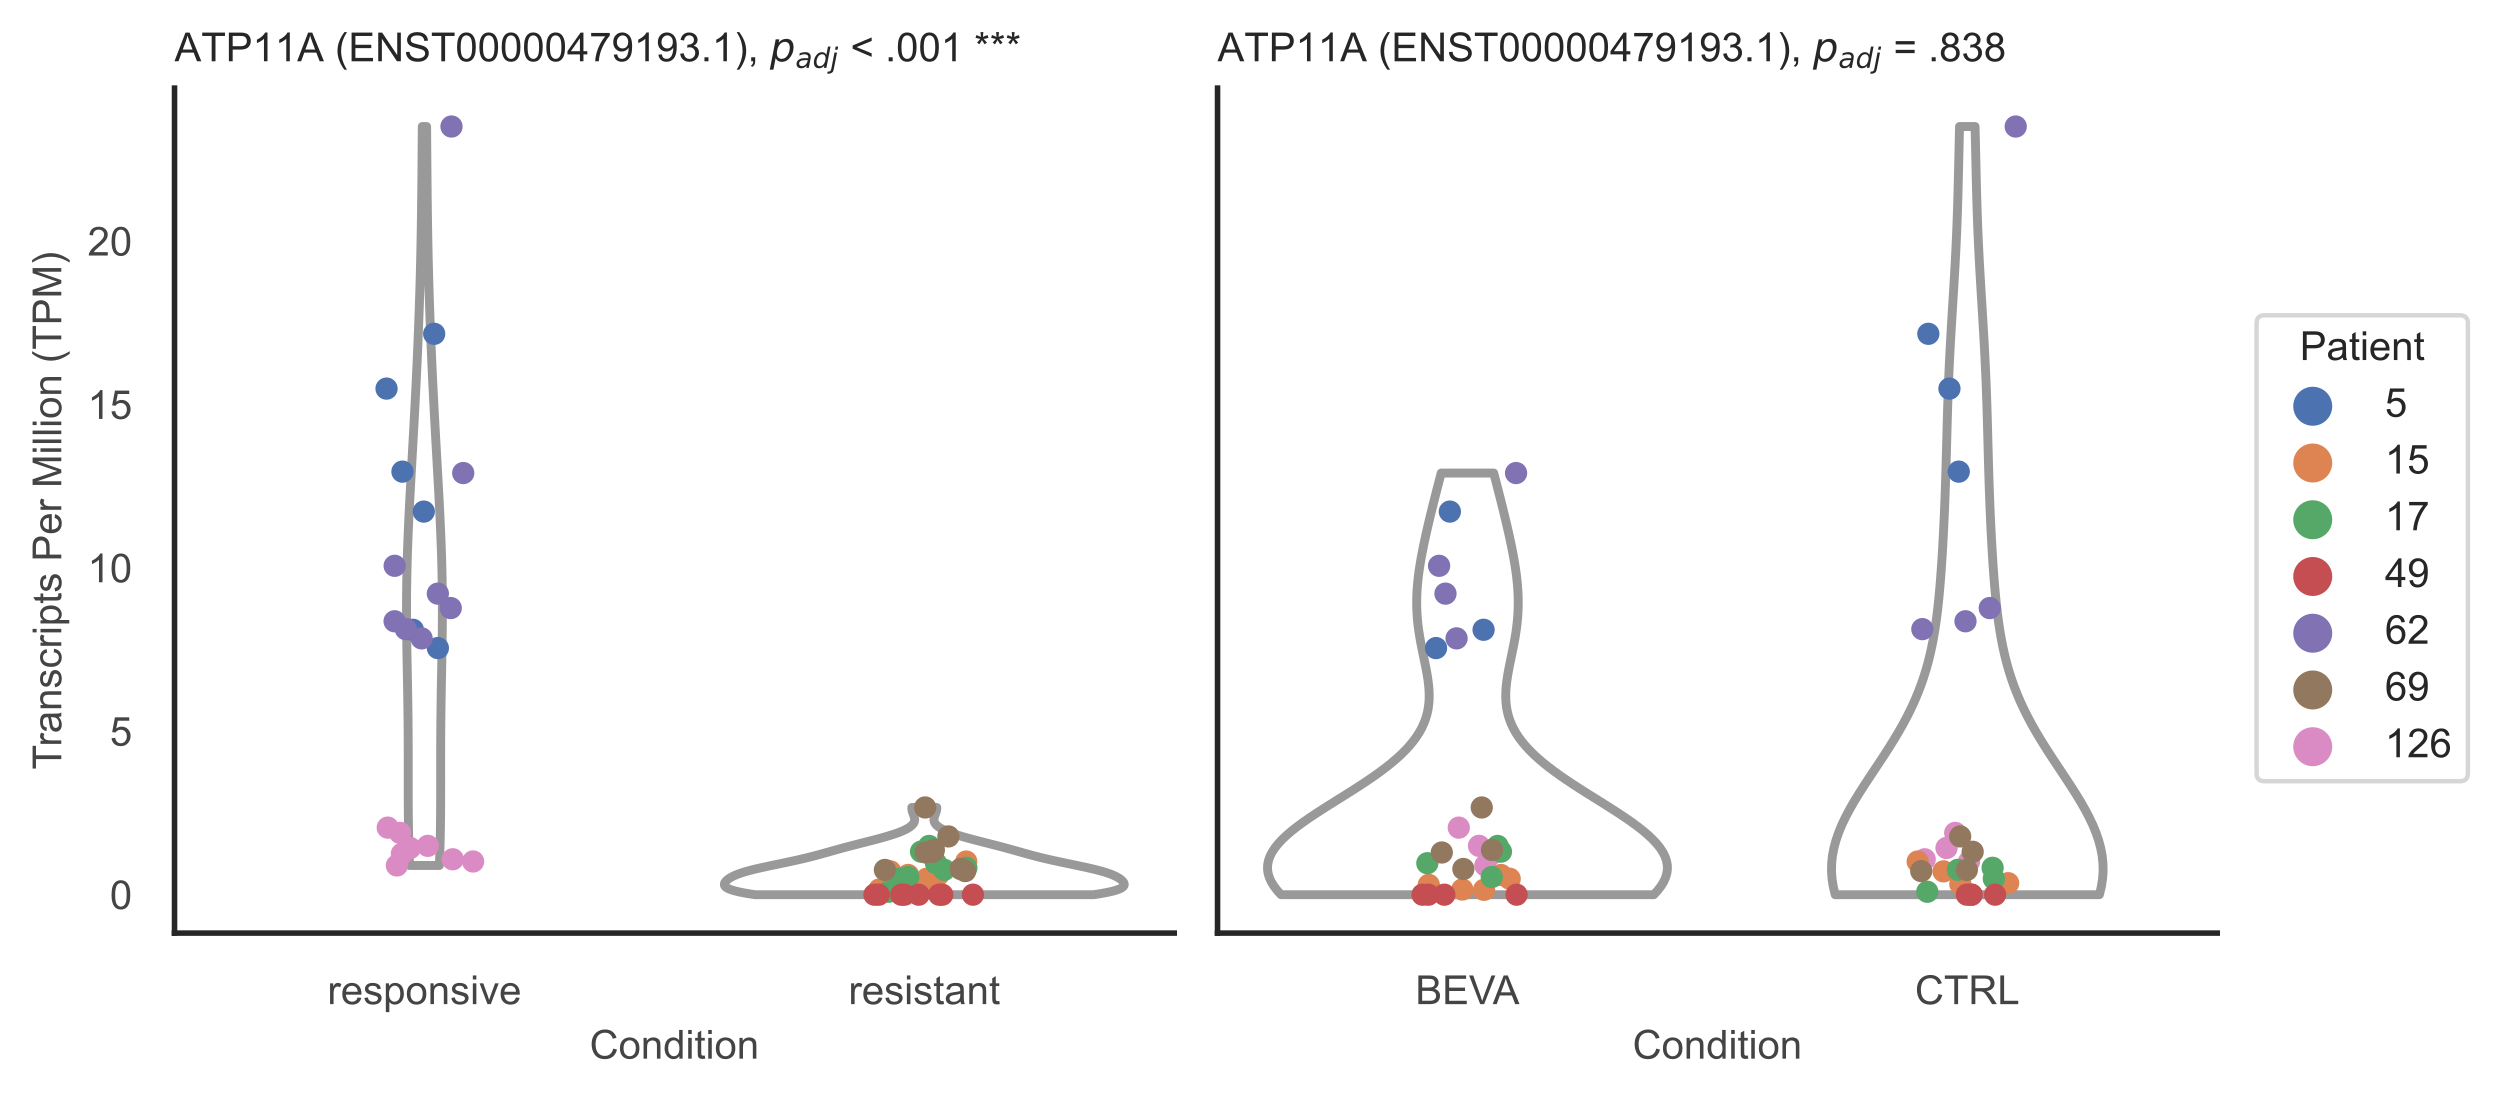 <?xml version="1.0" encoding="utf-8" standalone="no"?>
<!DOCTYPE svg PUBLIC "-//W3C//DTD SVG 1.1//EN"
  "http://www.w3.org/Graphics/SVG/1.1/DTD/svg11.dtd">
<!-- Created with matplotlib (https://matplotlib.org/) -->
<svg height="246.51pt" version="1.1" viewBox="0 0 560.895 246.51" width="560.895pt" xmlns="http://www.w3.org/2000/svg" xmlns:xlink="http://www.w3.org/1999/xlink">
 <defs>
  <style type="text/css">*{stroke-linecap:butt;stroke-linejoin:round;}</style>
 </defs>
 <g id="figure_1">
  <g id="patch_1">
   <path d="M 0 246.51 
L 560.895 246.51 
L 560.895 0 
L 0 0 
z
" style="fill:#ffffff;"/>
  </g>
  <g id="axes_1">
   <g id="patch_2">
    <path d="M 39.156 209.348 
L 263.444 209.348 
L 263.444 19.77 
L 39.156 19.77 
z
" style="fill:#ffffff;"/>
   </g>
   <g id="matplotlib.axis_1">
    <g id="xtick_1">
     <g id="text_1">
      <!-- responsive -->
      <g style="fill:#444444;" transform="translate(73.467 225.29)scale(0.09 -0.09)">
       <defs>
        <path d="M 6.5 0 
L 6.5 51.859 
L 14.406 51.859 
L 14.406 44 
Q 17.438 49.516 20 51.266 
Q 22.562 53.031 25.641 53.031 
Q 30.078 53.031 34.672 50.203 
L 31.641 42.047 
Q 28.422 43.953 25.203 43.953 
Q 22.312 43.953 20.016 42.219 
Q 17.719 40.484 16.75 37.406 
Q 15.281 32.719 15.281 27.156 
L 15.281 0 
z
" id="ArialMT-114"/>
        <path d="M 42.094 16.703 
L 51.172 15.578 
Q 49.031 7.625 43.219 3.219 
Q 37.406 -1.172 28.375 -1.172 
Q 17 -1.172 10.328 5.828 
Q 3.656 12.844 3.656 25.484 
Q 3.656 38.578 10.391 45.797 
Q 17.141 53.031 27.875 53.031 
Q 38.281 53.031 44.875 45.953 
Q 51.469 38.875 51.469 26.031 
Q 51.469 25.25 51.422 23.688 
L 12.75 23.688 
Q 13.234 15.141 17.578 10.594 
Q 21.922 6.062 28.422 6.062 
Q 33.25 6.062 36.672 8.594 
Q 40.094 11.141 42.094 16.703 
z
M 13.234 30.906 
L 42.188 30.906 
Q 41.609 37.453 38.875 40.719 
Q 34.672 45.797 27.984 45.797 
Q 21.922 45.797 17.797 41.75 
Q 13.672 37.703 13.234 30.906 
z
" id="ArialMT-101"/>
        <path d="M 3.078 15.484 
L 11.766 16.844 
Q 12.5 11.625 15.844 8.844 
Q 19.188 6.062 25.203 6.062 
Q 31.25 6.062 34.172 8.516 
Q 37.109 10.984 37.109 14.312 
Q 37.109 17.281 34.516 19 
Q 32.719 20.172 25.531 21.969 
Q 15.875 24.422 12.141 26.203 
Q 8.406 27.984 6.469 31.125 
Q 4.547 34.281 4.547 38.094 
Q 4.547 41.547 6.125 44.5 
Q 7.719 47.469 10.453 49.422 
Q 12.5 50.922 16.031 51.969 
Q 19.578 53.031 23.641 53.031 
Q 29.734 53.031 34.344 51.266 
Q 38.969 49.516 41.156 46.5 
Q 43.359 43.5 44.188 38.484 
L 35.594 37.312 
Q 35.016 41.312 32.203 43.547 
Q 29.391 45.797 24.266 45.797 
Q 18.219 45.797 15.625 43.797 
Q 13.031 41.797 13.031 39.109 
Q 13.031 37.406 14.109 36.031 
Q 15.188 34.625 17.484 33.688 
Q 18.797 33.203 25.25 31.453 
Q 34.578 28.953 38.25 27.359 
Q 41.938 25.781 44.031 22.75 
Q 46.141 19.734 46.141 15.234 
Q 46.141 10.844 43.578 6.953 
Q 41.016 3.078 36.172 0.953 
Q 31.344 -1.172 25.25 -1.172 
Q 15.141 -1.172 9.844 3.031 
Q 4.547 7.234 3.078 15.484 
z
" id="ArialMT-115"/>
        <path d="M 6.594 -19.875 
L 6.594 51.859 
L 14.594 51.859 
L 14.594 45.125 
Q 17.438 49.078 21 51.047 
Q 24.562 53.031 29.641 53.031 
Q 36.281 53.031 41.359 49.609 
Q 46.438 46.188 49.016 39.953 
Q 51.609 33.734 51.609 26.312 
Q 51.609 18.359 48.75 11.984 
Q 45.906 5.609 40.453 2.219 
Q 35.016 -1.172 29 -1.172 
Q 24.609 -1.172 21.109 0.688 
Q 17.625 2.547 15.375 5.375 
L 15.375 -19.875 
z
M 14.547 25.641 
Q 14.547 15.625 18.594 10.844 
Q 22.656 6.062 28.422 6.062 
Q 34.281 6.062 38.453 11.016 
Q 42.625 15.969 42.625 26.375 
Q 42.625 36.281 38.547 41.203 
Q 34.469 46.141 28.812 46.141 
Q 23.188 46.141 18.859 40.891 
Q 14.547 35.641 14.547 25.641 
z
" id="ArialMT-112"/>
        <path d="M 3.328 25.922 
Q 3.328 40.328 11.328 47.266 
Q 18.016 53.031 27.641 53.031 
Q 38.328 53.031 45.109 46.016 
Q 51.906 39.016 51.906 26.656 
Q 51.906 16.656 48.906 10.906 
Q 45.906 5.172 40.156 2 
Q 34.422 -1.172 27.641 -1.172 
Q 16.75 -1.172 10.031 5.812 
Q 3.328 12.797 3.328 25.922 
z
M 12.359 25.922 
Q 12.359 15.969 16.703 11.016 
Q 21.047 6.062 27.641 6.062 
Q 34.188 6.062 38.531 11.031 
Q 42.875 16.016 42.875 26.219 
Q 42.875 35.844 38.5 40.797 
Q 34.125 45.75 27.641 45.75 
Q 21.047 45.75 16.703 40.812 
Q 12.359 35.891 12.359 25.922 
z
" id="ArialMT-111"/>
        <path d="M 6.594 0 
L 6.594 51.859 
L 14.5 51.859 
L 14.5 44.484 
Q 20.219 53.031 31 53.031 
Q 35.688 53.031 39.625 51.344 
Q 43.562 49.656 45.516 46.922 
Q 47.469 44.188 48.25 40.438 
Q 48.734 37.984 48.734 31.891 
L 48.734 0 
L 39.938 0 
L 39.938 31.547 
Q 39.938 36.922 38.906 39.578 
Q 37.891 42.234 35.281 43.812 
Q 32.672 45.406 29.156 45.406 
Q 23.531 45.406 19.453 41.844 
Q 15.375 38.281 15.375 28.328 
L 15.375 0 
z
" id="ArialMT-110"/>
        <path d="M 6.641 61.469 
L 6.641 71.578 
L 15.438 71.578 
L 15.438 61.469 
z
M 6.641 0 
L 6.641 51.859 
L 15.438 51.859 
L 15.438 0 
z
" id="ArialMT-105"/>
        <path d="M 21 0 
L 1.266 51.859 
L 10.547 51.859 
L 21.688 20.797 
Q 23.484 15.766 25 10.359 
Q 26.172 14.453 28.266 20.219 
L 39.797 51.859 
L 48.828 51.859 
L 29.203 0 
z
" id="ArialMT-118"/>
       </defs>
       <use xlink:href="#ArialMT-114"/>
       <use x="33.301" xlink:href="#ArialMT-101"/>
       <use x="88.916" xlink:href="#ArialMT-115"/>
       <use x="138.916" xlink:href="#ArialMT-112"/>
       <use x="194.531" xlink:href="#ArialMT-111"/>
       <use x="250.146" xlink:href="#ArialMT-110"/>
       <use x="305.762" xlink:href="#ArialMT-115"/>
       <use x="355.762" xlink:href="#ArialMT-105"/>
       <use x="377.979" xlink:href="#ArialMT-118"/>
       <use x="427.979" xlink:href="#ArialMT-101"/>
      </g>
     </g>
    </g>
    <g id="xtick_2">
     <g id="text_2">
      <!-- resistant -->
      <g style="fill:#444444;" transform="translate(190.366 225.29)scale(0.09 -0.09)">
       <defs>
        <path d="M 25.781 7.859 
L 27.047 0.094 
Q 23.344 -0.688 20.406 -0.688 
Q 15.625 -0.688 12.984 0.828 
Q 10.359 2.344 9.281 4.812 
Q 8.203 7.281 8.203 15.188 
L 8.203 45.016 
L 1.766 45.016 
L 1.766 51.859 
L 8.203 51.859 
L 8.203 64.703 
L 16.938 69.969 
L 16.938 51.859 
L 25.781 51.859 
L 25.781 45.016 
L 16.938 45.016 
L 16.938 14.703 
Q 16.938 10.938 17.406 9.859 
Q 17.875 8.797 18.922 8.156 
Q 19.969 7.516 21.922 7.516 
Q 23.391 7.516 25.781 7.859 
z
" id="ArialMT-116"/>
        <path d="M 40.438 6.391 
Q 35.547 2.25 31.031 0.531 
Q 26.516 -1.172 21.344 -1.172 
Q 12.797 -1.172 8.203 3 
Q 3.609 7.172 3.609 13.672 
Q 3.609 17.484 5.344 20.625 
Q 7.078 23.781 9.891 25.688 
Q 12.703 27.594 16.219 28.562 
Q 18.797 29.25 24.031 29.891 
Q 34.672 31.156 39.703 32.906 
Q 39.75 34.719 39.75 35.203 
Q 39.75 40.578 37.25 42.781 
Q 33.891 45.75 27.25 45.75 
Q 21.047 45.75 18.094 43.578 
Q 15.141 41.406 13.719 35.891 
L 5.125 37.062 
Q 6.297 42.578 8.984 45.969 
Q 11.672 49.359 16.75 51.188 
Q 21.828 53.031 28.516 53.031 
Q 35.156 53.031 39.297 51.469 
Q 43.453 49.906 45.406 47.531 
Q 47.359 45.172 48.141 41.547 
Q 48.578 39.312 48.578 33.453 
L 48.578 21.734 
Q 48.578 9.469 49.141 6.219 
Q 49.703 2.984 51.375 0 
L 42.188 0 
Q 40.828 2.734 40.438 6.391 
z
M 39.703 26.031 
Q 34.906 24.078 25.344 22.703 
Q 19.922 21.922 17.672 20.938 
Q 15.438 19.969 14.203 18.094 
Q 12.984 16.219 12.984 13.922 
Q 12.984 10.406 15.641 8.062 
Q 18.312 5.719 23.438 5.719 
Q 28.516 5.719 32.469 7.938 
Q 36.422 10.156 38.281 14.016 
Q 39.703 17 39.703 22.797 
z
" id="ArialMT-97"/>
       </defs>
       <use xlink:href="#ArialMT-114"/>
       <use x="33.301" xlink:href="#ArialMT-101"/>
       <use x="88.916" xlink:href="#ArialMT-115"/>
       <use x="138.916" xlink:href="#ArialMT-105"/>
       <use x="161.133" xlink:href="#ArialMT-115"/>
       <use x="211.133" xlink:href="#ArialMT-116"/>
       <use x="238.916" xlink:href="#ArialMT-97"/>
       <use x="294.531" xlink:href="#ArialMT-110"/>
       <use x="350.146" xlink:href="#ArialMT-116"/>
      </g>
     </g>
    </g>
    <g id="text_3">
     <!-- Condition -->
     <g style="fill:#444444;" transform="translate(132.288 237.521)scale(0.09 -0.09)">
      <defs>
       <path d="M 58.797 25.094 
L 68.266 22.703 
Q 65.281 11.031 57.547 4.906 
Q 49.812 -1.219 38.625 -1.219 
Q 27.047 -1.219 19.797 3.484 
Q 12.547 8.203 8.766 17.141 
Q 4.984 26.078 4.984 36.328 
Q 4.984 47.516 9.25 55.828 
Q 13.531 64.156 21.406 68.469 
Q 29.297 72.797 38.766 72.797 
Q 49.516 72.797 56.828 67.328 
Q 64.156 61.859 67.047 51.953 
L 57.719 49.75 
Q 55.219 57.562 50.484 61.125 
Q 45.75 64.703 38.578 64.703 
Q 30.328 64.703 24.781 60.734 
Q 19.234 56.781 16.984 50.109 
Q 14.75 43.453 14.75 36.375 
Q 14.75 27.25 17.406 20.438 
Q 20.062 13.625 25.672 10.25 
Q 31.297 6.891 37.844 6.891 
Q 45.797 6.891 51.312 11.469 
Q 56.844 16.062 58.797 25.094 
z
" id="ArialMT-67"/>
       <path d="M 40.234 0 
L 40.234 6.547 
Q 35.297 -1.172 25.734 -1.172 
Q 19.531 -1.172 14.328 2.25 
Q 9.125 5.672 6.266 11.797 
Q 3.422 17.922 3.422 25.875 
Q 3.422 33.641 6 39.969 
Q 8.594 46.297 13.766 49.656 
Q 18.953 53.031 25.344 53.031 
Q 30.031 53.031 33.688 51.047 
Q 37.359 49.078 39.656 45.906 
L 39.656 71.578 
L 48.391 71.578 
L 48.391 0 
z
M 12.453 25.875 
Q 12.453 15.922 16.641 10.984 
Q 20.844 6.062 26.562 6.062 
Q 32.328 6.062 36.344 10.766 
Q 40.375 15.484 40.375 25.141 
Q 40.375 35.797 36.266 40.766 
Q 32.172 45.75 26.172 45.75 
Q 20.312 45.75 16.375 40.969 
Q 12.453 36.188 12.453 25.875 
z
" id="ArialMT-100"/>
      </defs>
      <use xlink:href="#ArialMT-67"/>
      <use x="72.217" xlink:href="#ArialMT-111"/>
      <use x="127.832" xlink:href="#ArialMT-110"/>
      <use x="183.447" xlink:href="#ArialMT-100"/>
      <use x="239.062" xlink:href="#ArialMT-105"/>
      <use x="261.279" xlink:href="#ArialMT-116"/>
      <use x="289.062" xlink:href="#ArialMT-105"/>
      <use x="311.279" xlink:href="#ArialMT-111"/>
      <use x="366.895" xlink:href="#ArialMT-110"/>
     </g>
    </g>
   </g>
   <g id="matplotlib.axis_2">
    <g id="ytick_1">
     <g id="text_4">
      <!-- 0 -->
      <g style="fill:#444444;" transform="translate(24.651 203.952)scale(0.09 -0.09)">
       <defs>
        <path d="M 4.156 35.297 
Q 4.156 48 6.766 55.734 
Q 9.375 63.484 14.516 67.672 
Q 19.672 71.875 27.484 71.875 
Q 33.25 71.875 37.594 69.547 
Q 41.938 67.234 44.766 62.859 
Q 47.609 58.5 49.219 52.219 
Q 50.828 45.953 50.828 35.297 
Q 50.828 22.703 48.234 14.969 
Q 45.656 7.234 40.5 3 
Q 35.359 -1.219 27.484 -1.219 
Q 17.141 -1.219 11.234 6.203 
Q 4.156 15.141 4.156 35.297 
z
M 13.188 35.297 
Q 13.188 17.672 17.312 11.828 
Q 21.438 6 27.484 6 
Q 33.547 6 37.672 11.859 
Q 41.797 17.719 41.797 35.297 
Q 41.797 52.984 37.672 58.781 
Q 33.547 64.594 27.391 64.594 
Q 21.344 64.594 17.719 59.469 
Q 13.188 52.938 13.188 35.297 
z
" id="ArialMT-48"/>
       </defs>
       <use xlink:href="#ArialMT-48"/>
      </g>
     </g>
    </g>
    <g id="ytick_2">
     <g id="text_5">
      <!-- 5 -->
      <g style="fill:#444444;" transform="translate(24.651 167.298)scale(0.09 -0.09)">
       <defs>
        <path d="M 4.156 18.75 
L 13.375 19.531 
Q 14.406 12.797 18.141 9.391 
Q 21.875 6 27.156 6 
Q 33.5 6 37.891 10.781 
Q 42.281 15.578 42.281 23.484 
Q 42.281 31 38.062 35.344 
Q 33.844 39.703 27 39.703 
Q 22.75 39.703 19.328 37.766 
Q 15.922 35.844 13.969 32.766 
L 5.719 33.844 
L 12.641 70.609 
L 48.25 70.609 
L 48.25 62.203 
L 19.672 62.203 
L 15.828 42.969 
Q 22.266 47.469 29.344 47.469 
Q 38.719 47.469 45.156 40.969 
Q 51.609 34.469 51.609 24.266 
Q 51.609 14.547 45.953 7.469 
Q 39.062 -1.219 27.156 -1.219 
Q 17.391 -1.219 11.203 4.25 
Q 5.031 9.719 4.156 18.75 
z
" id="ArialMT-53"/>
       </defs>
       <use xlink:href="#ArialMT-53"/>
      </g>
     </g>
    </g>
    <g id="ytick_3">
     <g id="text_6">
      <!-- 10 -->
      <g style="fill:#444444;" transform="translate(19.646 130.643)scale(0.09 -0.09)">
       <defs>
        <path d="M 37.25 0 
L 28.469 0 
L 28.469 56 
Q 25.297 52.984 20.141 49.953 
Q 14.984 46.922 10.891 45.406 
L 10.891 53.906 
Q 18.266 57.375 23.781 62.297 
Q 29.297 67.234 31.594 71.875 
L 37.25 71.875 
z
" id="ArialMT-49"/>
       </defs>
       <use xlink:href="#ArialMT-49"/>
       <use x="55.615" xlink:href="#ArialMT-48"/>
      </g>
     </g>
    </g>
    <g id="ytick_4">
     <g id="text_7">
      <!-- 15 -->
      <g style="fill:#444444;" transform="translate(19.646 93.989)scale(0.09 -0.09)">
       <use xlink:href="#ArialMT-49"/>
       <use x="55.615" xlink:href="#ArialMT-53"/>
      </g>
     </g>
    </g>
    <g id="ytick_5">
     <g id="text_8">
      <!-- 20 -->
      <g style="fill:#444444;" transform="translate(19.646 57.334)scale(0.09 -0.09)">
       <defs>
        <path d="M 50.344 8.453 
L 50.344 0 
L 3.031 0 
Q 2.938 3.172 4.047 6.109 
Q 5.859 10.938 9.828 15.625 
Q 13.812 20.312 21.344 26.469 
Q 33.016 36.031 37.109 41.625 
Q 41.219 47.219 41.219 52.203 
Q 41.219 57.422 37.469 61 
Q 33.734 64.594 27.734 64.594 
Q 21.391 64.594 17.578 60.781 
Q 13.766 56.984 13.719 50.25 
L 4.688 51.172 
Q 5.609 61.281 11.656 66.578 
Q 17.719 71.875 27.938 71.875 
Q 38.234 71.875 44.234 66.156 
Q 50.25 60.453 50.25 52 
Q 50.25 47.703 48.484 43.547 
Q 46.734 39.406 42.656 34.812 
Q 38.578 30.219 29.109 22.219 
Q 21.188 15.578 18.938 13.203 
Q 16.703 10.844 15.234 8.453 
z
" id="ArialMT-50"/>
       </defs>
       <use xlink:href="#ArialMT-50"/>
       <use x="55.615" xlink:href="#ArialMT-48"/>
      </g>
     </g>
    </g>
    <g id="text_9">
     <!-- Transcripts Per Million (TPM) -->
     <g style="fill:#444444;" transform="translate(13.752 172.644)rotate(-90)scale(0.09 -0.09)">
      <defs>
       <path d="M 25.922 0 
L 25.922 63.141 
L 2.344 63.141 
L 2.344 71.578 
L 59.078 71.578 
L 59.078 63.141 
L 35.406 63.141 
L 35.406 0 
z
" id="ArialMT-84"/>
       <path d="M 40.438 19 
L 49.078 17.875 
Q 47.656 8.938 41.812 3.875 
Q 35.984 -1.172 27.484 -1.172 
Q 16.844 -1.172 10.375 5.781 
Q 3.906 12.75 3.906 25.734 
Q 3.906 34.125 6.688 40.422 
Q 9.469 46.734 15.156 49.875 
Q 20.844 53.031 27.547 53.031 
Q 35.984 53.031 41.359 48.75 
Q 46.734 44.484 48.25 36.625 
L 39.703 35.297 
Q 38.484 40.531 35.375 43.156 
Q 32.281 45.797 27.875 45.797 
Q 21.234 45.797 17.078 41.031 
Q 12.938 36.281 12.938 25.984 
Q 12.938 15.531 16.938 10.797 
Q 20.953 6.062 27.391 6.062 
Q 32.562 6.062 36.031 9.234 
Q 39.5 12.406 40.438 19 
z
" id="ArialMT-99"/>
       <path id="ArialMT-32"/>
       <path d="M 7.719 0 
L 7.719 71.578 
L 34.719 71.578 
Q 41.844 71.578 45.609 70.906 
Q 50.875 70.016 54.438 67.547 
Q 58.016 65.094 60.188 60.641 
Q 62.359 56.203 62.359 50.875 
Q 62.359 41.75 56.547 35.422 
Q 50.734 29.109 35.547 29.109 
L 17.188 29.109 
L 17.188 0 
z
M 17.188 37.547 
L 35.688 37.547 
Q 44.875 37.547 48.734 40.969 
Q 52.594 44.391 52.594 50.594 
Q 52.594 55.078 50.312 58.266 
Q 48.047 61.469 44.344 62.5 
Q 41.938 63.141 35.5 63.141 
L 17.188 63.141 
z
" id="ArialMT-80"/>
       <path d="M 7.422 0 
L 7.422 71.578 
L 21.688 71.578 
L 38.625 20.906 
Q 40.969 13.812 42.047 10.297 
Q 43.266 14.203 45.844 21.781 
L 62.984 71.578 
L 75.734 71.578 
L 75.734 0 
L 66.609 0 
L 66.609 59.906 
L 45.797 0 
L 37.25 0 
L 16.547 60.938 
L 16.547 0 
z
" id="ArialMT-77"/>
       <path d="M 6.391 0 
L 6.391 71.578 
L 15.188 71.578 
L 15.188 0 
z
" id="ArialMT-108"/>
       <path d="M 23.391 -21.047 
Q 16.109 -11.859 11.078 0.438 
Q 6.062 12.75 6.062 25.922 
Q 6.062 37.547 9.812 48.188 
Q 14.203 60.547 23.391 72.797 
L 29.688 72.797 
Q 23.781 62.641 21.875 58.297 
Q 18.891 51.562 17.188 44.234 
Q 15.094 35.109 15.094 25.875 
Q 15.094 2.391 29.688 -21.047 
z
" id="ArialMT-40"/>
       <path d="M 12.359 -21.047 
L 6.062 -21.047 
Q 20.656 2.391 20.656 25.875 
Q 20.656 35.062 18.562 44.094 
Q 16.891 51.422 13.922 58.156 
Q 12.016 62.547 6.062 72.797 
L 12.359 72.797 
Q 21.531 60.547 25.922 48.188 
Q 29.688 37.547 29.688 25.922 
Q 29.688 12.75 24.625 0.438 
Q 19.578 -11.859 12.359 -21.047 
z
" id="ArialMT-41"/>
      </defs>
      <use xlink:href="#ArialMT-84"/>
      <use x="57.334" xlink:href="#ArialMT-114"/>
      <use x="90.635" xlink:href="#ArialMT-97"/>
      <use x="146.25" xlink:href="#ArialMT-110"/>
      <use x="201.865" xlink:href="#ArialMT-115"/>
      <use x="251.865" xlink:href="#ArialMT-99"/>
      <use x="301.865" xlink:href="#ArialMT-114"/>
      <use x="335.166" xlink:href="#ArialMT-105"/>
      <use x="357.383" xlink:href="#ArialMT-112"/>
      <use x="412.998" xlink:href="#ArialMT-116"/>
      <use x="440.781" xlink:href="#ArialMT-115"/>
      <use x="490.781" xlink:href="#ArialMT-32"/>
      <use x="518.564" xlink:href="#ArialMT-80"/>
      <use x="585.264" xlink:href="#ArialMT-101"/>
      <use x="640.879" xlink:href="#ArialMT-114"/>
      <use x="674.18" xlink:href="#ArialMT-32"/>
      <use x="701.963" xlink:href="#ArialMT-77"/>
      <use x="785.264" xlink:href="#ArialMT-105"/>
      <use x="807.48" xlink:href="#ArialMT-108"/>
      <use x="829.697" xlink:href="#ArialMT-108"/>
      <use x="851.914" xlink:href="#ArialMT-105"/>
      <use x="874.131" xlink:href="#ArialMT-111"/>
      <use x="929.746" xlink:href="#ArialMT-110"/>
      <use x="985.361" xlink:href="#ArialMT-32"/>
      <use x="1013.145" xlink:href="#ArialMT-40"/>
      <use x="1046.445" xlink:href="#ArialMT-84"/>
      <use x="1107.529" xlink:href="#ArialMT-80"/>
      <use x="1174.229" xlink:href="#ArialMT-77"/>
      <use x="1257.529" xlink:href="#ArialMT-41"/>
     </g>
    </g>
   </g>
   <g id="PolyCollection_1">
    <defs>
     <path d="M 98.573 -52.335 
L 91.882 -52.335 
L 91.817 -54.01 
L 91.761 -55.684 
L 91.714 -57.359 
L 91.676 -59.034 
L 91.646 -60.708 
L 91.623 -62.383 
L 91.607 -64.058 
L 91.596 -65.732 
L 91.59 -67.407 
L 91.587 -69.081 
L 91.587 -70.756 
L 91.587 -72.431 
L 91.588 -74.105 
L 91.589 -75.78 
L 91.587 -77.455 
L 91.584 -79.129 
L 91.577 -80.804 
L 91.567 -82.478 
L 91.554 -84.153 
L 91.536 -85.828 
L 91.516 -87.502 
L 91.492 -89.177 
L 91.465 -90.851 
L 91.436 -92.526 
L 91.406 -94.201 
L 91.374 -95.875 
L 91.343 -97.55 
L 91.313 -99.225 
L 91.285 -100.899 
L 91.26 -102.574 
L 91.239 -104.248 
L 91.223 -105.923 
L 91.211 -107.598 
L 91.206 -109.272 
L 91.208 -110.947 
L 91.216 -112.622 
L 91.232 -114.296 
L 91.255 -115.971 
L 91.285 -117.645 
L 91.323 -119.32 
L 91.368 -120.995 
L 91.42 -122.669 
L 91.479 -124.344 
L 91.543 -126.018 
L 91.614 -127.693 
L 91.689 -129.368 
L 91.768 -131.042 
L 91.852 -132.717 
L 91.938 -134.392 
L 92.028 -136.066 
L 92.119 -137.741 
L 92.212 -139.415 
L 92.306 -141.09 
L 92.4 -142.765 
L 92.495 -144.439 
L 92.589 -146.114 
L 92.683 -147.789 
L 92.776 -149.463 
L 92.868 -151.138 
L 92.958 -152.812 
L 93.048 -154.487 
L 93.135 -156.162 
L 93.221 -157.836 
L 93.305 -159.511 
L 93.387 -161.185 
L 93.467 -162.86 
L 93.545 -164.535 
L 93.62 -166.209 
L 93.694 -167.884 
L 93.765 -169.559 
L 93.833 -171.233 
L 93.899 -172.908 
L 93.962 -174.582 
L 94.023 -176.257 
L 94.081 -177.932 
L 94.136 -179.606 
L 94.188 -181.281 
L 94.238 -182.955 
L 94.284 -184.63 
L 94.328 -186.305 
L 94.368 -187.979 
L 94.406 -189.654 
L 94.441 -191.329 
L 94.473 -193.003 
L 94.502 -194.678 
L 94.529 -196.352 
L 94.554 -198.027 
L 94.576 -199.702 
L 94.597 -201.376 
L 94.616 -203.051 
L 94.633 -204.726 
L 94.649 -206.4 
L 94.664 -208.075 
L 94.678 -209.749 
L 94.691 -211.424 
L 94.704 -213.099 
L 94.717 -214.773 
L 94.73 -216.448 
L 94.743 -218.122 
L 95.712 -218.122 
L 95.712 -218.122 
L 95.725 -216.448 
L 95.738 -214.773 
L 95.751 -213.099 
L 95.764 -211.424 
L 95.777 -209.749 
L 95.792 -208.075 
L 95.806 -206.4 
L 95.822 -204.726 
L 95.84 -203.051 
L 95.858 -201.376 
L 95.879 -199.702 
L 95.901 -198.027 
L 95.926 -196.352 
L 95.953 -194.678 
L 95.982 -193.003 
L 96.014 -191.329 
L 96.049 -189.654 
L 96.087 -187.979 
L 96.128 -186.305 
L 96.171 -184.63 
L 96.217 -182.955 
L 96.267 -181.281 
L 96.319 -179.606 
L 96.374 -177.932 
L 96.432 -176.257 
L 96.493 -174.582 
L 96.556 -172.908 
L 96.622 -171.233 
L 96.691 -169.559 
L 96.762 -167.884 
L 96.835 -166.209 
L 96.911 -164.535 
L 96.988 -162.86 
L 97.068 -161.185 
L 97.15 -159.511 
L 97.234 -157.836 
L 97.32 -156.162 
L 97.408 -154.487 
L 97.497 -152.812 
L 97.588 -151.138 
L 97.679 -149.463 
L 97.772 -147.789 
L 97.866 -146.114 
L 97.961 -144.439 
L 98.055 -142.765 
L 98.15 -141.09 
L 98.244 -139.415 
L 98.336 -137.741 
L 98.428 -136.066 
L 98.517 -134.392 
L 98.604 -132.717 
L 98.687 -131.042 
L 98.767 -129.368 
L 98.842 -127.693 
L 98.912 -126.018 
L 98.976 -124.344 
L 99.035 -122.669 
L 99.087 -120.995 
L 99.132 -119.32 
L 99.17 -117.645 
L 99.201 -115.971 
L 99.224 -114.296 
L 99.239 -112.622 
L 99.248 -110.947 
L 99.249 -109.272 
L 99.244 -107.598 
L 99.233 -105.923 
L 99.216 -104.248 
L 99.195 -102.574 
L 99.17 -100.899 
L 99.142 -99.225 
L 99.112 -97.55 
L 99.081 -95.875 
L 99.05 -94.201 
L 99.019 -92.526 
L 98.99 -90.851 
L 98.964 -89.177 
L 98.94 -87.502 
L 98.919 -85.828 
L 98.902 -84.153 
L 98.888 -82.478 
L 98.878 -80.804 
L 98.872 -79.129 
L 98.868 -77.455 
L 98.867 -75.78 
L 98.867 -74.105 
L 98.868 -72.431 
L 98.869 -70.756 
L 98.868 -69.081 
L 98.866 -67.407 
L 98.859 -65.732 
L 98.849 -64.058 
L 98.832 -62.383 
L 98.81 -60.708 
L 98.78 -59.034 
L 98.741 -57.359 
L 98.694 -55.684 
L 98.638 -54.01 
L 98.573 -52.335 
z
" id="mb6ce298316" style="stroke:#999999;stroke-width:2;"/>
    </defs>
    <g clip-path="url(#p03b7121568)">
     <use style="fill:#ffffff;stroke:#999999;stroke-width:2;" x="0" xlink:href="#mb6ce298316" y="246.51"/>
    </g>
   </g>
   <g id="PolyCollection_2">
    <defs>
     <path d="M 245.375 -45.779 
L 169.369 -45.779 
L 168.095 -45.976 
L 166.96 -46.174 
L 165.966 -46.372 
L 165.114 -46.569 
L 164.4 -46.767 
L 163.816 -46.965 
L 163.355 -47.162 
L 163.007 -47.36 
L 162.76 -47.558 
L 162.603 -47.755 
L 162.525 -47.953 
L 162.514 -48.151 
L 162.562 -48.348 
L 162.661 -48.546 
L 162.804 -48.744 
L 162.988 -48.941 
L 163.21 -49.139 
L 163.469 -49.337 
L 163.766 -49.534 
L 164.104 -49.732 
L 164.485 -49.93 
L 164.913 -50.127 
L 165.39 -50.325 
L 165.92 -50.522 
L 166.505 -50.72 
L 167.145 -50.918 
L 167.839 -51.115 
L 168.587 -51.313 
L 169.384 -51.511 
L 170.225 -51.708 
L 171.104 -51.906 
L 172.014 -52.104 
L 172.946 -52.301 
L 173.893 -52.499 
L 174.844 -52.697 
L 175.794 -52.894 
L 176.733 -53.092 
L 177.655 -53.29 
L 178.556 -53.487 
L 179.431 -53.685 
L 180.279 -53.883 
L 181.098 -54.08 
L 181.89 -54.278 
L 182.656 -54.476 
L 183.4 -54.673 
L 184.125 -54.871 
L 184.838 -55.069 
L 185.542 -55.266 
L 186.242 -55.464 
L 186.943 -55.662 
L 187.648 -55.859 
L 188.362 -56.057 
L 189.086 -56.255 
L 189.821 -56.452 
L 190.568 -56.65 
L 191.326 -56.847 
L 192.093 -57.045 
L 192.866 -57.243 
L 193.643 -57.44 
L 194.419 -57.638 
L 195.192 -57.836 
L 195.955 -58.033 
L 196.706 -58.231 
L 197.44 -58.429 
L 198.153 -58.626 
L 198.843 -58.824 
L 199.504 -59.022 
L 200.136 -59.219 
L 200.734 -59.417 
L 201.298 -59.615 
L 201.825 -59.812 
L 202.315 -60.01 
L 202.766 -60.208 
L 203.178 -60.405 
L 203.549 -60.603 
L 203.881 -60.801 
L 204.174 -60.998 
L 204.427 -61.196 
L 204.641 -61.394 
L 204.819 -61.591 
L 204.96 -61.789 
L 205.067 -61.987 
L 205.142 -62.184 
L 205.187 -62.382 
L 205.205 -62.579 
L 205.199 -62.777 
L 205.172 -62.975 
L 205.128 -63.172 
L 205.071 -63.37 
L 205.004 -63.568 
L 204.931 -63.765 
L 204.857 -63.963 
L 204.785 -64.161 
L 204.719 -64.358 
L 204.662 -64.556 
L 204.617 -64.754 
L 204.585 -64.951 
L 204.57 -65.149 
L 204.573 -65.347 
L 210.17 -65.347 
L 210.17 -65.347 
L 210.173 -65.149 
L 210.158 -64.951 
L 210.127 -64.754 
L 210.081 -64.556 
L 210.024 -64.358 
L 209.958 -64.161 
L 209.886 -63.963 
L 209.812 -63.765 
L 209.74 -63.568 
L 209.673 -63.37 
L 209.615 -63.172 
L 209.571 -62.975 
L 209.545 -62.777 
L 209.538 -62.579 
L 209.556 -62.382 
L 209.601 -62.184 
L 209.676 -61.987 
L 209.783 -61.789 
L 209.925 -61.591 
L 210.102 -61.394 
L 210.317 -61.196 
L 210.57 -60.998 
L 210.862 -60.801 
L 211.194 -60.603 
L 211.566 -60.405 
L 211.977 -60.208 
L 212.428 -60.01 
L 212.918 -59.812 
L 213.445 -59.615 
L 214.009 -59.417 
L 214.608 -59.219 
L 215.239 -59.022 
L 215.901 -58.824 
L 216.59 -58.626 
L 217.303 -58.429 
L 218.037 -58.231 
L 218.788 -58.033 
L 219.552 -57.836 
L 220.324 -57.638 
L 221.1 -57.44 
L 221.877 -57.243 
L 222.651 -57.045 
L 223.418 -56.847 
L 224.175 -56.65 
L 224.922 -56.452 
L 225.658 -56.255 
L 226.381 -56.057 
L 227.095 -55.859 
L 227.801 -55.662 
L 228.502 -55.464 
L 229.202 -55.266 
L 229.906 -55.069 
L 230.618 -54.871 
L 231.344 -54.673 
L 232.088 -54.476 
L 232.854 -54.278 
L 233.645 -54.08 
L 234.464 -53.883 
L 235.312 -53.685 
L 236.187 -53.487 
L 237.088 -53.29 
L 238.011 -53.092 
L 238.95 -52.894 
L 239.899 -52.697 
L 240.851 -52.499 
L 241.797 -52.301 
L 242.729 -52.104 
L 243.639 -51.906 
L 244.518 -51.708 
L 245.359 -51.511 
L 246.156 -51.313 
L 246.904 -51.115 
L 247.599 -50.918 
L 248.239 -50.72 
L 248.823 -50.522 
L 249.353 -50.325 
L 249.831 -50.127 
L 250.258 -49.93 
L 250.64 -49.732 
L 250.977 -49.534 
L 251.275 -49.337 
L 251.534 -49.139 
L 251.755 -48.941 
L 251.939 -48.744 
L 252.082 -48.546 
L 252.181 -48.348 
L 252.229 -48.151 
L 252.219 -47.953 
L 252.14 -47.755 
L 251.983 -47.558 
L 251.736 -47.36 
L 251.388 -47.162 
L 250.927 -46.965 
L 250.344 -46.767 
L 249.629 -46.569 
L 248.777 -46.372 
L 247.784 -46.174 
L 246.649 -45.976 
L 245.375 -45.779 
z
" id="m89c8532b77" style="stroke:#999999;stroke-width:2;"/>
    </defs>
    <g clip-path="url(#p03b7121568)">
     <use style="fill:#ffffff;stroke:#999999;stroke-width:2;" x="0" xlink:href="#m89c8532b77" y="246.51"/>
    </g>
   </g>
   <g id="PathCollection_1"/>
   <g id="PathCollection_2"/>
   <g id="PathCollection_3"/>
   <g id="PathCollection_4"/>
   <g id="PathCollection_5"/>
   <g id="PathCollection_6"/>
   <g id="PathCollection_7"/>
   <g id="patch_3">
    <path d="M 39.156 209.348 
L 39.156 19.77 
" style="fill:none;stroke:#262626;stroke-linecap:square;stroke-linejoin:miter;stroke-width:1.25;"/>
   </g>
   <g id="patch_4">
    <path d="M 39.156 209.348 
L 263.444 209.348 
" style="fill:none;stroke:#262626;stroke-linecap:square;stroke-linejoin:miter;stroke-width:1.25;"/>
   </g>
   <g id="PathCollection_8">
    <defs>
     <path d="M 0 2.5 
C 0.663 2.5 1.299 2.237 1.768 1.768 
C 2.237 1.299 2.5 0.663 2.5 -0 
C 2.5 -0.663 2.237 -1.299 1.768 -1.768 
C 1.299 -2.237 0.663 -2.5 0 -2.5 
C -0.663 -2.5 -1.299 -2.237 -1.768 -1.768 
C -2.237 -1.299 -2.5 -0.663 -2.5 0 
C -2.5 0.663 -2.237 1.299 -1.768 1.768 
C -1.299 2.237 -0.663 2.5 0 2.5 
z
" id="C0_0_e108c6b43f"/>
    </defs>
    <g clip-path="url(#p03b7121568)">
     <use style="fill:#da8bc3;" x="89.045" xlink:href="#C0_0_e108c6b43f" y="194.174"/>
    </g>
    <g clip-path="url(#p03b7121568)">
     <use style="fill:#da8bc3;" x="90.165" xlink:href="#C0_0_e108c6b43f" y="191.557"/>
    </g>
    <g clip-path="url(#p03b7121568)">
     <use style="fill:#da8bc3;" x="95.986" xlink:href="#C0_0_e108c6b43f" y="189.773"/>
    </g>
    <g clip-path="url(#p03b7121568)">
     <use style="fill:#da8bc3;" x="86.998" xlink:href="#C0_0_e108c6b43f" y="185.686"/>
    </g>
    <g clip-path="url(#p03b7121568)">
     <use style="fill:#da8bc3;" x="101.572" xlink:href="#C0_0_e108c6b43f" y="192.787"/>
    </g>
    <g clip-path="url(#p03b7121568)">
     <use style="fill:#da8bc3;" x="106.144" xlink:href="#C0_0_e108c6b43f" y="193.279"/>
    </g>
    <g clip-path="url(#p03b7121568)">
     <use style="fill:#da8bc3;" x="89.736" xlink:href="#C0_0_e108c6b43f" y="186.865"/>
    </g>
    <g clip-path="url(#p03b7121568)">
     <use style="fill:#da8bc3;" x="92.013" xlink:href="#C0_0_e108c6b43f" y="190.25"/>
    </g>
    <g clip-path="url(#p03b7121568)">
     <use style="fill:#4c72b0;" x="98.242" xlink:href="#C0_0_e108c6b43f" y="145.401"/>
    </g>
    <g clip-path="url(#p03b7121568)">
     <use style="fill:#4c72b0;" x="92.629" xlink:href="#C0_0_e108c6b43f" y="141.296"/>
    </g>
    <g clip-path="url(#p03b7121568)">
     <use style="fill:#4c72b0;" x="95.082" xlink:href="#C0_0_e108c6b43f" y="114.779"/>
    </g>
    <g clip-path="url(#p03b7121568)">
     <use style="fill:#4c72b0;" x="97.414" xlink:href="#C0_0_e108c6b43f" y="74.893"/>
    </g>
    <g clip-path="url(#p03b7121568)">
     <use style="fill:#4c72b0;" x="90.292" xlink:href="#C0_0_e108c6b43f" y="105.817"/>
    </g>
    <g clip-path="url(#p03b7121568)">
     <use style="fill:#4c72b0;" x="86.721" xlink:href="#C0_0_e108c6b43f" y="87.185"/>
    </g>
    <g clip-path="url(#p03b7121568)">
     <use style="fill:#8172b3;" x="94.596" xlink:href="#C0_0_e108c6b43f" y="143.223"/>
    </g>
    <g clip-path="url(#p03b7121568)">
     <use style="fill:#8172b3;" x="88.547" xlink:href="#C0_0_e108c6b43f" y="126.943"/>
    </g>
    <g clip-path="url(#p03b7121568)">
     <use style="fill:#8172b3;" x="98.233" xlink:href="#C0_0_e108c6b43f" y="133.188"/>
    </g>
    <g clip-path="url(#p03b7121568)">
     <use style="fill:#8172b3;" x="103.93" xlink:href="#C0_0_e108c6b43f" y="106.132"/>
    </g>
    <g clip-path="url(#p03b7121568)">
     <use style="fill:#8172b3;" x="88.53" xlink:href="#C0_0_e108c6b43f" y="139.387"/>
    </g>
    <g clip-path="url(#p03b7121568)">
     <use style="fill:#8172b3;" x="91.048" xlink:href="#C0_0_e108c6b43f" y="141.15"/>
    </g>
    <g clip-path="url(#p03b7121568)">
     <use style="fill:#8172b3;" x="101.127" xlink:href="#C0_0_e108c6b43f" y="136.425"/>
    </g>
    <g clip-path="url(#p03b7121568)">
     <use style="fill:#8172b3;" x="101.297" xlink:href="#C0_0_e108c6b43f" y="28.387"/>
    </g>
   </g>
   <g id="PathCollection_9">
    <defs>
     <path d="M 0 2.5 
C 0.663 2.5 1.299 2.237 1.768 1.768 
C 2.237 1.299 2.5 0.663 2.5 -0 
C 2.5 -0.663 2.237 -1.299 1.768 -1.768 
C 1.299 -2.237 0.663 -2.5 0 -2.5 
C -0.663 -2.5 -1.299 -2.237 -1.768 -1.768 
C -2.237 -1.299 -2.5 -0.663 -2.5 0 
C -2.5 0.663 -2.237 1.299 -1.768 1.768 
C -1.299 2.237 -0.663 2.5 0 2.5 
z
" id="C1_0_7245fa87fb"/>
    </defs>
    <g clip-path="url(#p03b7121568)">
     <use style="fill:#dd8452;" x="207.93" xlink:href="#C1_0_7245fa87fb" y="197.155"/>
    </g>
    <g clip-path="url(#p03b7121568)">
     <use style="fill:#dd8452;" x="198.509" xlink:href="#C1_0_7245fa87fb" y="199.639"/>
    </g>
    <g clip-path="url(#p03b7121568)">
     <use style="fill:#dd8452;" x="197.276" xlink:href="#C1_0_7245fa87fb" y="199.569"/>
    </g>
    <g clip-path="url(#p03b7121568)">
     <use style="fill:#dd8452;" x="210.509" xlink:href="#C1_0_7245fa87fb" y="196.309"/>
    </g>
    <g clip-path="url(#p03b7121568)">
     <use style="fill:#dd8452;" x="201.684" xlink:href="#C1_0_7245fa87fb" y="198.533"/>
    </g>
    <g clip-path="url(#p03b7121568)">
     <use style="fill:#dd8452;" x="199.755" xlink:href="#C1_0_7245fa87fb" y="195.496"/>
    </g>
    <g clip-path="url(#p03b7121568)">
     <use style="fill:#dd8452;" x="202.822" xlink:href="#C1_0_7245fa87fb" y="198.349"/>
    </g>
    <g clip-path="url(#p03b7121568)">
     <use style="fill:#dd8452;" x="208.918" xlink:href="#C1_0_7245fa87fb" y="198.151"/>
    </g>
    <g clip-path="url(#p03b7121568)">
     <use style="fill:#dd8452;" x="203.745" xlink:href="#C1_0_7245fa87fb" y="196.301"/>
    </g>
    <g clip-path="url(#p03b7121568)">
     <use style="fill:#dd8452;" x="216.781" xlink:href="#C1_0_7245fa87fb" y="193.297"/>
    </g>
    <g clip-path="url(#p03b7121568)">
     <use style="fill:#55a868;" x="206.644" xlink:href="#C1_0_7245fa87fb" y="191.071"/>
    </g>
    <g clip-path="url(#p03b7121568)">
     <use style="fill:#55a868;" x="208.462" xlink:href="#C1_0_7245fa87fb" y="189.793"/>
    </g>
    <g clip-path="url(#p03b7121568)">
     <use style="fill:#55a868;" x="203.769" xlink:href="#C1_0_7245fa87fb" y="196.768"/>
    </g>
    <g clip-path="url(#p03b7121568)">
     <use style="fill:#55a868;" x="209.998" xlink:href="#C1_0_7245fa87fb" y="193.67"/>
    </g>
    <g clip-path="url(#p03b7121568)">
     <use style="fill:#55a868;" x="216.809" xlink:href="#C1_0_7245fa87fb" y="194.695"/>
    </g>
    <g clip-path="url(#p03b7121568)">
     <use style="fill:#55a868;" x="201.745" xlink:href="#C1_0_7245fa87fb" y="197.139"/>
    </g>
    <g clip-path="url(#p03b7121568)">
     <use style="fill:#55a868;" x="211.857" xlink:href="#C1_0_7245fa87fb" y="195.149"/>
    </g>
    <g clip-path="url(#p03b7121568)">
     <use style="fill:#55a868;" x="199.346" xlink:href="#C1_0_7245fa87fb" y="200.073"/>
    </g>
    <g clip-path="url(#p03b7121568)">
     <use style="fill:#c44e52;" x="206.11" xlink:href="#C1_0_7245fa87fb" y="200.731"/>
    </g>
    <g clip-path="url(#p03b7121568)">
     <use style="fill:#c44e52;" x="196.182" xlink:href="#C1_0_7245fa87fb" y="200.731"/>
    </g>
    <g clip-path="url(#p03b7121568)">
     <use style="fill:#c44e52;" x="211.399" xlink:href="#C1_0_7245fa87fb" y="200.731"/>
    </g>
    <g clip-path="url(#p03b7121568)">
     <use style="fill:#c44e52;" x="202.935" xlink:href="#C1_0_7245fa87fb" y="200.731"/>
    </g>
    <g clip-path="url(#p03b7121568)">
     <use style="fill:#c44e52;" x="202.211" xlink:href="#C1_0_7245fa87fb" y="200.731"/>
    </g>
    <g clip-path="url(#p03b7121568)">
     <use style="fill:#c44e52;" x="218.289" xlink:href="#C1_0_7245fa87fb" y="200.731"/>
    </g>
    <g clip-path="url(#p03b7121568)">
     <use style="fill:#c44e52;" x="197.144" xlink:href="#C1_0_7245fa87fb" y="200.731"/>
    </g>
    <g clip-path="url(#p03b7121568)">
     <use style="fill:#c44e52;" x="210.705" xlink:href="#C1_0_7245fa87fb" y="200.731"/>
    </g>
    <g clip-path="url(#p03b7121568)">
     <use style="fill:#937860;" x="207.691" xlink:href="#C1_0_7245fa87fb" y="191.262"/>
    </g>
    <g clip-path="url(#p03b7121568)">
     <use style="fill:#937860;" x="209.518" xlink:href="#C1_0_7245fa87fb" y="190.69"/>
    </g>
    <g clip-path="url(#p03b7121568)">
     <use style="fill:#937860;" x="207.566" xlink:href="#C1_0_7245fa87fb" y="181.163"/>
    </g>
    <g clip-path="url(#p03b7121568)">
     <use style="fill:#937860;" x="215.521" xlink:href="#C1_0_7245fa87fb" y="194.964"/>
    </g>
    <g clip-path="url(#p03b7121568)">
     <use style="fill:#937860;" x="216.549" xlink:href="#C1_0_7245fa87fb" y="195.433"/>
    </g>
    <g clip-path="url(#p03b7121568)">
     <use style="fill:#937860;" x="198.537" xlink:href="#C1_0_7245fa87fb" y="195.179"/>
    </g>
    <g clip-path="url(#p03b7121568)">
     <use style="fill:#937860;" x="209.333" xlink:href="#C1_0_7245fa87fb" y="191.101"/>
    </g>
    <g clip-path="url(#p03b7121568)">
     <use style="fill:#937860;" x="212.781" xlink:href="#C1_0_7245fa87fb" y="187.661"/>
    </g>
   </g>
   <g id="text_10">
    <!-- ATP11A (ENST00000479193.1), $p_{adj}$ &lt; .001 *** -->
    <g style="fill:#262626;" transform="translate(39.156 13.77)scale(0.09 -0.09)">
     <defs>
      <path d="M -0.141 0 
L 27.344 71.578 
L 37.547 71.578 
L 66.844 0 
L 56.062 0 
L 47.703 21.688 
L 17.781 21.688 
L 9.906 0 
z
M 20.516 29.391 
L 44.781 29.391 
L 37.312 49.219 
Q 33.891 58.25 32.234 64.062 
Q 30.859 57.172 28.375 50.391 
z
" id="ArialMT-65"/>
      <path d="M 7.906 0 
L 7.906 71.578 
L 59.672 71.578 
L 59.672 63.141 
L 17.391 63.141 
L 17.391 41.219 
L 56.984 41.219 
L 56.984 32.812 
L 17.391 32.812 
L 17.391 8.453 
L 61.328 8.453 
L 61.328 0 
z
" id="ArialMT-69"/>
      <path d="M 7.625 0 
L 7.625 71.578 
L 17.328 71.578 
L 54.938 15.375 
L 54.938 71.578 
L 64.016 71.578 
L 64.016 0 
L 54.297 0 
L 16.703 56.25 
L 16.703 0 
z
" id="ArialMT-78"/>
      <path d="M 4.5 23 
L 13.422 23.781 
Q 14.062 18.406 16.375 14.969 
Q 18.703 11.531 23.578 9.406 
Q 28.469 7.281 34.578 7.281 
Q 39.984 7.281 44.141 8.891 
Q 48.297 10.5 50.312 13.297 
Q 52.344 16.109 52.344 19.438 
Q 52.344 22.797 50.391 25.312 
Q 48.438 27.828 43.953 29.547 
Q 41.062 30.672 31.203 33.031 
Q 21.344 35.406 17.391 37.5 
Q 12.25 40.188 9.734 44.156 
Q 7.234 48.141 7.234 53.078 
Q 7.234 58.5 10.297 63.203 
Q 13.375 67.922 19.281 70.359 
Q 25.203 72.797 32.422 72.797 
Q 40.375 72.797 46.453 70.234 
Q 52.547 67.672 55.812 62.688 
Q 59.078 57.719 59.328 51.422 
L 50.25 50.734 
Q 49.516 57.516 45.281 60.984 
Q 41.062 64.453 32.812 64.453 
Q 24.219 64.453 20.281 61.297 
Q 16.359 58.156 16.359 53.719 
Q 16.359 49.859 19.141 47.359 
Q 21.875 44.875 33.422 42.266 
Q 44.969 39.656 49.266 37.703 
Q 55.516 34.812 58.484 30.391 
Q 61.469 25.984 61.469 20.219 
Q 61.469 14.5 58.203 9.438 
Q 54.938 4.391 48.797 1.578 
Q 42.672 -1.219 35.016 -1.219 
Q 25.297 -1.219 18.719 1.609 
Q 12.156 4.438 8.422 10.125 
Q 4.688 15.828 4.5 23 
z
" id="ArialMT-83"/>
      <path d="M 32.328 0 
L 32.328 17.141 
L 1.266 17.141 
L 1.266 25.203 
L 33.938 71.578 
L 41.109 71.578 
L 41.109 25.203 
L 50.781 25.203 
L 50.781 17.141 
L 41.109 17.141 
L 41.109 0 
z
M 32.328 25.203 
L 32.328 57.469 
L 9.906 25.203 
z
" id="ArialMT-52"/>
      <path d="M 4.734 62.203 
L 4.734 70.656 
L 51.078 70.656 
L 51.078 63.812 
Q 44.234 56.547 37.516 44.484 
Q 30.812 32.422 27.156 19.672 
Q 24.516 10.688 23.781 0 
L 14.75 0 
Q 14.891 8.453 18.062 20.406 
Q 21.234 32.375 27.172 43.484 
Q 33.109 54.594 39.797 62.203 
z
" id="ArialMT-55"/>
      <path d="M 5.469 16.547 
L 13.922 17.328 
Q 14.984 11.375 18.016 8.688 
Q 21.047 6 25.781 6 
Q 29.828 6 32.875 7.859 
Q 35.938 9.719 37.891 12.812 
Q 39.844 15.922 41.156 21.188 
Q 42.484 26.469 42.484 31.938 
Q 42.484 32.516 42.438 33.688 
Q 39.797 29.5 35.234 26.875 
Q 30.672 24.266 25.344 24.266 
Q 16.453 24.266 10.297 30.703 
Q 4.156 37.156 4.156 47.703 
Q 4.156 58.594 10.578 65.234 
Q 17 71.875 26.656 71.875 
Q 33.641 71.875 39.422 68.109 
Q 45.219 64.359 48.219 57.391 
Q 51.219 50.438 51.219 37.25 
Q 51.219 23.531 48.234 15.406 
Q 45.266 7.281 39.375 3.031 
Q 33.5 -1.219 25.594 -1.219 
Q 17.188 -1.219 11.859 3.438 
Q 6.547 8.109 5.469 16.547 
z
M 41.453 48.141 
Q 41.453 55.719 37.422 60.156 
Q 33.406 64.594 27.734 64.594 
Q 21.875 64.594 17.531 59.812 
Q 13.188 55.031 13.188 47.406 
Q 13.188 40.578 17.312 36.297 
Q 21.438 32.031 27.484 32.031 
Q 33.594 32.031 37.516 36.297 
Q 41.453 40.578 41.453 48.141 
z
" id="ArialMT-57"/>
      <path d="M 4.203 18.891 
L 12.984 20.062 
Q 14.5 12.594 18.141 9.297 
Q 21.781 6 27 6 
Q 33.203 6 37.469 10.297 
Q 41.75 14.594 41.75 20.953 
Q 41.75 27 37.797 30.922 
Q 33.844 34.859 27.734 34.859 
Q 25.25 34.859 21.531 33.891 
L 22.516 41.609 
Q 23.391 41.5 23.922 41.5 
Q 29.547 41.5 34.031 44.422 
Q 38.531 47.359 38.531 53.469 
Q 38.531 58.297 35.25 61.469 
Q 31.984 64.656 26.812 64.656 
Q 21.688 64.656 18.266 61.422 
Q 14.844 58.203 13.875 51.766 
L 5.078 53.328 
Q 6.688 62.156 12.391 67.016 
Q 18.109 71.875 26.609 71.875 
Q 32.469 71.875 37.391 69.359 
Q 42.328 66.844 44.938 62.5 
Q 47.562 58.156 47.562 53.266 
Q 47.562 48.641 45.062 44.828 
Q 42.578 41.016 37.703 38.766 
Q 44.047 37.312 47.562 32.688 
Q 51.078 28.078 51.078 21.141 
Q 51.078 11.766 44.234 5.25 
Q 37.406 -1.266 26.953 -1.266 
Q 17.531 -1.266 11.297 4.344 
Q 5.078 9.969 4.203 18.891 
z
" id="ArialMT-51"/>
      <path d="M 9.078 0 
L 9.078 10.016 
L 19.094 10.016 
L 19.094 0 
z
" id="ArialMT-46"/>
      <path d="M 8.891 0 
L 8.891 10.016 
L 18.891 10.016 
L 18.891 0 
Q 18.891 -5.516 16.938 -8.906 
Q 14.984 -12.312 10.75 -14.156 
L 8.297 -10.406 
Q 11.078 -9.188 12.391 -6.812 
Q 13.719 -4.438 13.875 0 
z
" id="ArialMT-44"/>
      <path d="M 49.609 33.688 
Q 49.609 40.875 46.484 44.672 
Q 43.359 48.484 37.5 48.484 
Q 33.5 48.484 29.859 46.438 
Q 26.219 44.391 23.391 40.484 
Q 20.609 36.625 18.938 31.156 
Q 17.281 25.688 17.281 20.312 
Q 17.281 13.484 20.406 9.797 
Q 23.531 6.109 29.297 6.109 
Q 33.547 6.109 37.188 8.109 
Q 40.828 10.109 43.406 13.922 
Q 46.188 17.922 47.891 23.344 
Q 49.609 28.766 49.609 33.688 
z
M 21.781 46.391 
Q 25.391 51.125 30.297 53.562 
Q 35.203 56 41.219 56 
Q 49.609 56 54.25 50.5 
Q 58.891 45.016 58.891 35.109 
Q 58.891 27 56 19.656 
Q 53.125 12.312 47.703 6.5 
Q 44.094 2.641 39.547 0.609 
Q 35.016 -1.422 29.984 -1.422 
Q 24.172 -1.422 20.219 1 
Q 16.266 3.422 14.312 8.203 
L 8.688 -20.797 
L -0.297 -20.797 
L 14.406 54.688 
L 23.391 54.688 
z
" id="DejaVuSans-Oblique-112"/>
      <path d="M 53.719 31.203 
L 47.609 0 
L 38.625 0 
L 40.281 8.297 
Q 36.328 3.422 31.266 1 
Q 26.219 -1.422 20.016 -1.422 
Q 13.031 -1.422 8.562 2.844 
Q 4.109 7.125 4.109 13.812 
Q 4.109 23.391 11.75 28.953 
Q 19.391 34.516 32.812 34.516 
L 45.312 34.516 
L 45.797 36.922 
Q 45.906 37.312 45.953 37.766 
Q 46 38.234 46 39.203 
Q 46 43.562 42.453 45.969 
Q 38.922 48.391 32.516 48.391 
Q 28.125 48.391 23.5 47.266 
Q 18.891 46.141 14.016 43.891 
L 15.578 52.203 
Q 20.656 54.109 25.516 55.047 
Q 30.375 56 34.906 56 
Q 44.578 56 49.625 51.797 
Q 54.688 47.609 54.688 39.594 
Q 54.688 37.984 54.438 35.812 
Q 54.203 33.641 53.719 31.203 
z
M 44 27.484 
L 35.016 27.484 
Q 23.969 27.484 18.672 24.531 
Q 13.375 21.578 13.375 15.375 
Q 13.375 11.078 16.078 8.641 
Q 18.797 6.203 23.578 6.203 
Q 30.906 6.203 36.375 11.453 
Q 41.844 16.703 43.609 25.484 
z
" id="DejaVuSans-Oblique-97"/>
      <path d="M 41.797 8.203 
Q 38.188 3.469 33.25 1.016 
Q 28.328 -1.422 22.312 -1.422 
Q 14.109 -1.422 9.344 4.172 
Q 4.594 9.766 4.594 19.484 
Q 4.594 27.594 7.469 34.938 
Q 10.359 42.281 15.828 48.094 
Q 19.438 51.953 23.969 53.969 
Q 28.516 56 33.5 56 
Q 38.766 56 42.797 53.453 
Q 46.828 50.922 49.031 46.188 
L 54.891 75.984 
L 63.922 75.984 
L 49.125 0 
L 40.094 0 
z
M 13.922 21.094 
Q 13.922 14.016 17.109 10.062 
Q 20.312 6.109 25.984 6.109 
Q 30.172 6.109 33.766 8.125 
Q 37.359 10.156 40.094 14.109 
Q 42.969 18.219 44.625 23.578 
Q 46.297 28.953 46.297 34.188 
Q 46.297 40.969 43.094 44.766 
Q 39.891 48.578 34.281 48.578 
Q 30.031 48.578 26.359 46.578 
Q 22.703 44.578 20.125 40.828 
Q 17.281 36.766 15.594 31.391 
Q 13.922 26.031 13.922 21.094 
z
" id="DejaVuSans-Oblique-100"/>
      <path d="M 14.5 54.688 
L 23.484 54.688 
L 12.703 -0.984 
L 12.641 -1.219 
Q 10.844 -10.547 8.5 -14.016 
Q 6.297 -17.281 2.062 -19.031 
Q -2.156 -20.797 -7.906 -20.797 
L -11.281 -20.797 
L -9.812 -13.188 
L -7.516 -13.188 
Q -2.25 -13.188 -0.016 -10.984 
Q 2.203 -8.797 3.719 -0.984 
z
M 18.703 75.984 
L 27.688 75.984 
L 25.484 64.594 
L 16.5 64.594 
z
" id="DejaVuSans-Oblique-106"/>
      <path d="M 5.469 31.297 
L 5.469 39.5 
L 52.875 59.516 
L 52.875 50.781 
L 15.281 35.359 
L 52.875 19.781 
L 52.875 11.031 
z
" id="ArialMT-60"/>
      <path d="M 3.125 58.453 
L 5.375 65.375 
Q 13.141 62.641 16.656 60.641 
Q 15.719 69.484 15.672 72.797 
L 22.75 72.797 
Q 22.609 67.969 21.625 60.688 
Q 26.656 63.234 33.156 65.375 
L 35.406 58.453 
Q 29.203 56.391 23.25 55.719 
Q 26.219 53.125 31.641 46.484 
L 25.781 42.328 
Q 22.953 46.188 19.094 52.828 
Q 15.484 45.953 12.75 42.328 
L 6.984 46.484 
Q 12.641 53.469 15.094 55.719 
Q 8.797 56.938 3.125 58.453 
z
" id="ArialMT-42"/>
     </defs>
     <use transform="translate(0 0.203)" xlink:href="#ArialMT-65"/>
     <use transform="translate(66.699 0.203)" xlink:href="#ArialMT-84"/>
     <use transform="translate(127.783 0.203)" xlink:href="#ArialMT-80"/>
     <use transform="translate(194.482 0.203)" xlink:href="#ArialMT-49"/>
     <use transform="translate(250.098 0.203)" xlink:href="#ArialMT-49"/>
     <use transform="translate(305.713 0.203)" xlink:href="#ArialMT-65"/>
     <use transform="translate(372.412 0.203)" xlink:href="#ArialMT-32"/>
     <use transform="translate(400.195 0.203)" xlink:href="#ArialMT-40"/>
     <use transform="translate(433.496 0.203)" xlink:href="#ArialMT-69"/>
     <use transform="translate(500.195 0.203)" xlink:href="#ArialMT-78"/>
     <use transform="translate(572.412 0.203)" xlink:href="#ArialMT-83"/>
     <use transform="translate(639.111 0.203)" xlink:href="#ArialMT-84"/>
     <use transform="translate(700.195 0.203)" xlink:href="#ArialMT-48"/>
     <use transform="translate(755.811 0.203)" xlink:href="#ArialMT-48"/>
     <use transform="translate(811.426 0.203)" xlink:href="#ArialMT-48"/>
     <use transform="translate(867.041 0.203)" xlink:href="#ArialMT-48"/>
     <use transform="translate(922.656 0.203)" xlink:href="#ArialMT-48"/>
     <use transform="translate(978.271 0.203)" xlink:href="#ArialMT-52"/>
     <use transform="translate(1033.887 0.203)" xlink:href="#ArialMT-55"/>
     <use transform="translate(1089.502 0.203)" xlink:href="#ArialMT-57"/>
     <use transform="translate(1145.117 0.203)" xlink:href="#ArialMT-49"/>
     <use transform="translate(1200.732 0.203)" xlink:href="#ArialMT-57"/>
     <use transform="translate(1256.348 0.203)" xlink:href="#ArialMT-51"/>
     <use transform="translate(1311.963 0.203)" xlink:href="#ArialMT-46"/>
     <use transform="translate(1339.746 0.203)" xlink:href="#ArialMT-49"/>
     <use transform="translate(1395.361 0.203)" xlink:href="#ArialMT-41"/>
     <use transform="translate(1428.662 0.203)" xlink:href="#ArialMT-44"/>
     <use transform="translate(1456.445 0.203)" xlink:href="#ArialMT-32"/>
     <use transform="translate(1484.229 0.203)" xlink:href="#DejaVuSans-Oblique-112"/>
     <use transform="translate(1547.705 -16.203)scale(0.7)" xlink:href="#DejaVuSans-Oblique-97"/>
     <use transform="translate(1590.601 -16.203)scale(0.7)" xlink:href="#DejaVuSans-Oblique-100"/>
     <use transform="translate(1635.034 -16.203)scale(0.7)" xlink:href="#DejaVuSans-Oblique-106"/>
     <use transform="translate(1657.217 0.203)" xlink:href="#ArialMT-32"/>
     <use transform="translate(1685 0.203)" xlink:href="#ArialMT-60"/>
     <use transform="translate(1743.398 0.203)" xlink:href="#ArialMT-32"/>
     <use transform="translate(1771.182 0.203)" xlink:href="#ArialMT-46"/>
     <use transform="translate(1798.965 0.203)" xlink:href="#ArialMT-48"/>
     <use transform="translate(1854.58 0.203)" xlink:href="#ArialMT-48"/>
     <use transform="translate(1910.195 0.203)" xlink:href="#ArialMT-49"/>
     <use transform="translate(1965.811 0.203)" xlink:href="#ArialMT-32"/>
     <use transform="translate(1993.594 0.203)" xlink:href="#ArialMT-42"/>
     <use transform="translate(2032.51 0.203)" xlink:href="#ArialMT-42"/>
     <use transform="translate(2071.426 0.203)" xlink:href="#ArialMT-42"/>
    </g>
   </g>
  </g>
  <g id="axes_2">
   <g id="patch_5">
    <path d="M 273.164 209.348 
L 497.452 209.348 
L 497.452 19.77 
L 273.164 19.77 
z
" style="fill:#ffffff;"/>
   </g>
   <g id="matplotlib.axis_3">
    <g id="xtick_3">
     <g id="text_11">
      <!-- BEVA -->
      <g style="fill:#444444;" transform="translate(317.561 225.29)scale(0.09 -0.09)">
       <defs>
        <path d="M 7.328 0 
L 7.328 71.578 
L 34.188 71.578 
Q 42.391 71.578 47.344 69.406 
Q 52.297 67.234 55.094 62.719 
Q 57.906 58.203 57.906 53.266 
Q 57.906 48.688 55.422 44.625 
Q 52.938 40.578 47.906 38.094 
Q 54.391 36.188 57.875 31.594 
Q 61.375 27 61.375 20.75 
Q 61.375 15.719 59.25 11.391 
Q 57.125 7.078 54 4.734 
Q 50.875 2.391 46.156 1.188 
Q 41.453 0 34.625 0 
z
M 16.797 41.5 
L 32.281 41.5 
Q 38.578 41.5 41.312 42.328 
Q 44.922 43.406 46.75 45.891 
Q 48.578 48.391 48.578 52.156 
Q 48.578 55.719 46.875 58.422 
Q 45.172 61.141 41.984 62.141 
Q 38.812 63.141 31.109 63.141 
L 16.797 63.141 
z
M 16.797 8.453 
L 34.625 8.453 
Q 39.203 8.453 41.062 8.797 
Q 44.344 9.375 46.531 10.734 
Q 48.734 12.109 50.141 14.719 
Q 51.562 17.328 51.562 20.75 
Q 51.562 24.75 49.516 27.703 
Q 47.469 30.672 43.828 31.859 
Q 40.188 33.062 33.344 33.062 
L 16.797 33.062 
z
" id="ArialMT-66"/>
        <path d="M 28.172 0 
L 0.438 71.578 
L 10.688 71.578 
L 29.297 19.578 
Q 31.547 13.328 33.062 7.859 
Q 34.719 13.719 36.922 19.578 
L 56.25 71.578 
L 65.922 71.578 
L 37.891 0 
z
" id="ArialMT-86"/>
       </defs>
       <use xlink:href="#ArialMT-66"/>
       <use x="66.699" xlink:href="#ArialMT-69"/>
       <use x="133.398" xlink:href="#ArialMT-86"/>
       <use x="192.723" xlink:href="#ArialMT-65"/>
      </g>
     </g>
    </g>
    <g id="xtick_4">
     <g id="text_12">
      <!-- CTRL -->
      <g style="fill:#444444;" transform="translate(429.629 225.29)scale(0.09 -0.09)">
       <defs>
        <path d="M 7.859 0 
L 7.859 71.578 
L 39.594 71.578 
Q 49.172 71.578 54.141 69.641 
Q 59.125 67.719 62.109 62.828 
Q 65.094 57.953 65.094 52.047 
Q 65.094 44.438 60.156 39.203 
Q 55.219 33.984 44.922 32.562 
Q 48.688 30.766 50.641 29 
Q 54.781 25.203 58.5 19.484 
L 70.953 0 
L 59.031 0 
L 49.562 14.891 
Q 45.406 21.344 42.719 24.75 
Q 40.047 28.172 37.922 29.531 
Q 35.797 30.906 33.594 31.453 
Q 31.984 31.781 28.328 31.781 
L 17.328 31.781 
L 17.328 0 
z
M 17.328 39.984 
L 37.703 39.984 
Q 44.188 39.984 47.844 41.328 
Q 51.516 42.672 53.422 45.625 
Q 55.328 48.578 55.328 52.047 
Q 55.328 57.125 51.641 60.391 
Q 47.953 63.672 39.984 63.672 
L 17.328 63.672 
z
" id="ArialMT-82"/>
        <path d="M 7.328 0 
L 7.328 71.578 
L 16.797 71.578 
L 16.797 8.453 
L 52.047 8.453 
L 52.047 0 
z
" id="ArialMT-76"/>
       </defs>
       <use xlink:href="#ArialMT-67"/>
       <use x="72.217" xlink:href="#ArialMT-84"/>
       <use x="133.301" xlink:href="#ArialMT-82"/>
       <use x="205.518" xlink:href="#ArialMT-76"/>
      </g>
     </g>
    </g>
    <g id="text_13">
     <!-- Condition -->
     <g style="fill:#444444;" transform="translate(366.296 237.521)scale(0.09 -0.09)">
      <use xlink:href="#ArialMT-67"/>
      <use x="72.217" xlink:href="#ArialMT-111"/>
      <use x="127.832" xlink:href="#ArialMT-110"/>
      <use x="183.447" xlink:href="#ArialMT-100"/>
      <use x="239.062" xlink:href="#ArialMT-105"/>
      <use x="261.279" xlink:href="#ArialMT-116"/>
      <use x="289.062" xlink:href="#ArialMT-105"/>
      <use x="311.279" xlink:href="#ArialMT-111"/>
      <use x="366.895" xlink:href="#ArialMT-110"/>
     </g>
    </g>
   </g>
   <g id="matplotlib.axis_4">
    <g id="ytick_6"/>
    <g id="ytick_7"/>
    <g id="ytick_8"/>
    <g id="ytick_9"/>
    <g id="ytick_10"/>
   </g>
   <g id="PolyCollection_3">
    <defs>
     <path d="M 371.053 -45.779 
L 287.418 -45.779 
L 286.551 -46.734 
L 285.82 -47.69 
L 285.233 -48.645 
L 284.794 -49.601 
L 284.508 -50.556 
L 284.378 -51.512 
L 284.405 -52.468 
L 284.588 -53.423 
L 284.924 -54.379 
L 285.41 -55.334 
L 286.039 -56.29 
L 286.805 -57.245 
L 287.699 -58.201 
L 288.712 -59.156 
L 289.832 -60.112 
L 291.049 -61.067 
L 292.349 -62.023 
L 293.721 -62.979 
L 295.15 -63.934 
L 296.623 -64.89 
L 298.128 -65.845 
L 299.651 -66.801 
L 301.178 -67.756 
L 302.699 -68.712 
L 304.2 -69.667 
L 305.672 -70.623 
L 307.105 -71.578 
L 308.488 -72.534 
L 309.815 -73.49 
L 311.077 -74.445 
L 312.27 -75.401 
L 313.388 -76.356 
L 314.426 -77.312 
L 315.383 -78.267 
L 316.256 -79.223 
L 317.045 -80.178 
L 317.748 -81.134 
L 318.368 -82.089 
L 318.906 -83.045 
L 319.364 -84.001 
L 319.745 -84.956 
L 320.053 -85.912 
L 320.292 -86.867 
L 320.465 -87.823 
L 320.579 -88.778 
L 320.637 -89.734 
L 320.646 -90.689 
L 320.61 -91.645 
L 320.535 -92.601 
L 320.428 -93.556 
L 320.292 -94.512 
L 320.133 -95.467 
L 319.957 -96.423 
L 319.768 -97.378 
L 319.572 -98.334 
L 319.372 -99.289 
L 319.173 -100.245 
L 318.979 -101.2 
L 318.792 -102.156 
L 318.617 -103.112 
L 318.455 -104.067 
L 318.309 -105.023 
L 318.181 -105.978 
L 318.072 -106.934 
L 317.984 -107.889 
L 317.917 -108.845 
L 317.872 -109.8 
L 317.848 -110.756 
L 317.846 -111.711 
L 317.865 -112.667 
L 317.905 -113.623 
L 317.964 -114.578 
L 318.043 -115.534 
L 318.139 -116.489 
L 318.251 -117.445 
L 318.378 -118.4 
L 318.52 -119.356 
L 318.674 -120.311 
L 318.84 -121.267 
L 319.016 -122.222 
L 319.202 -123.178 
L 319.395 -124.134 
L 319.596 -125.089 
L 319.803 -126.045 
L 320.016 -127 
L 320.234 -127.956 
L 320.457 -128.911 
L 320.683 -129.867 
L 320.913 -130.822 
L 321.147 -131.778 
L 321.383 -132.733 
L 321.622 -133.689 
L 321.863 -134.645 
L 322.106 -135.6 
L 322.352 -136.556 
L 322.599 -137.511 
L 322.847 -138.467 
L 323.096 -139.422 
L 323.347 -140.378 
L 335.125 -140.378 
L 335.125 -140.378 
L 335.375 -139.422 
L 335.625 -138.467 
L 335.873 -137.511 
L 336.12 -136.556 
L 336.365 -135.6 
L 336.609 -134.645 
L 336.85 -133.689 
L 337.089 -132.733 
L 337.325 -131.778 
L 337.558 -130.822 
L 337.788 -129.867 
L 338.015 -128.911 
L 338.237 -127.956 
L 338.455 -127 
L 338.668 -126.045 
L 338.875 -125.089 
L 339.076 -124.134 
L 339.27 -123.178 
L 339.455 -122.222 
L 339.631 -121.267 
L 339.797 -120.311 
L 339.952 -119.356 
L 340.093 -118.4 
L 340.221 -117.445 
L 340.333 -116.489 
L 340.429 -115.534 
L 340.507 -114.578 
L 340.567 -113.623 
L 340.606 -112.667 
L 340.625 -111.711 
L 340.623 -110.756 
L 340.6 -109.8 
L 340.554 -108.845 
L 340.487 -107.889 
L 340.399 -106.934 
L 340.29 -105.978 
L 340.162 -105.023 
L 340.017 -104.067 
L 339.855 -103.112 
L 339.679 -102.156 
L 339.493 -101.2 
L 339.298 -100.245 
L 339.099 -99.289 
L 338.9 -98.334 
L 338.703 -97.378 
L 338.515 -96.423 
L 338.338 -95.467 
L 338.18 -94.512 
L 338.044 -93.556 
L 337.936 -92.601 
L 337.862 -91.645 
L 337.826 -90.689 
L 337.835 -89.734 
L 337.893 -88.778 
L 338.006 -87.823 
L 338.18 -86.867 
L 338.418 -85.912 
L 338.726 -84.956 
L 339.107 -84.001 
L 339.565 -83.045 
L 340.103 -82.089 
L 340.723 -81.134 
L 341.427 -80.178 
L 342.215 -79.223 
L 343.089 -78.267 
L 344.045 -77.312 
L 345.084 -76.356 
L 346.202 -75.401 
L 347.394 -74.445 
L 348.657 -73.49 
L 349.983 -72.534 
L 351.367 -71.578 
L 352.799 -70.623 
L 354.271 -69.667 
L 355.773 -68.712 
L 357.293 -67.756 
L 358.821 -66.801 
L 360.343 -65.845 
L 361.848 -64.89 
L 363.322 -63.934 
L 364.751 -62.979 
L 366.122 -62.023 
L 367.423 -61.067 
L 368.639 -60.112 
L 369.76 -59.156 
L 370.772 -58.201 
L 371.667 -57.245 
L 372.433 -56.29 
L 373.062 -55.334 
L 373.548 -54.379 
L 373.884 -53.423 
L 374.067 -52.468 
L 374.093 -51.512 
L 373.964 -50.556 
L 373.678 -49.601 
L 373.239 -48.645 
L 372.651 -47.69 
L 371.92 -46.734 
L 371.053 -45.779 
z
" id="m15d93445a9" style="stroke:#999999;stroke-width:2;"/>
    </defs>
    <g clip-path="url(#pf22bf022ff)">
     <use style="fill:#ffffff;stroke:#999999;stroke-width:2;" x="0" xlink:href="#m15d93445a9" y="246.51"/>
    </g>
   </g>
   <g id="PolyCollection_4">
    <defs>
     <path d="M 471.014 -45.779 
L 411.746 -45.779 
L 411.318 -47.52 
L 411.039 -49.26 
L 410.914 -51.001 
L 410.942 -52.742 
L 411.121 -54.483 
L 411.448 -56.224 
L 411.915 -57.965 
L 412.514 -59.706 
L 413.233 -61.446 
L 414.06 -63.187 
L 414.98 -64.928 
L 415.979 -66.669 
L 417.041 -68.41 
L 418.15 -70.151 
L 419.29 -71.891 
L 420.446 -73.632 
L 421.603 -75.373 
L 422.747 -77.114 
L 423.866 -78.855 
L 424.95 -80.596 
L 425.988 -82.337 
L 426.975 -84.077 
L 427.903 -85.818 
L 428.768 -87.559 
L 429.569 -89.3 
L 430.304 -91.041 
L 430.973 -92.782 
L 431.579 -94.522 
L 432.123 -96.263 
L 432.61 -98.004 
L 433.043 -99.745 
L 433.427 -101.486 
L 433.766 -103.227 
L 434.065 -104.968 
L 434.33 -106.708 
L 434.564 -108.449 
L 434.773 -110.19 
L 434.959 -111.931 
L 435.126 -113.672 
L 435.278 -115.413 
L 435.416 -117.153 
L 435.543 -118.894 
L 435.661 -120.635 
L 435.771 -122.376 
L 435.873 -124.117 
L 435.969 -125.858 
L 436.059 -127.599 
L 436.143 -129.339 
L 436.222 -131.08 
L 436.296 -132.821 
L 436.364 -134.562 
L 436.428 -136.303 
L 436.488 -138.044 
L 436.543 -139.784 
L 436.595 -141.525 
L 436.645 -143.266 
L 436.692 -145.007 
L 436.738 -146.748 
L 436.784 -148.489 
L 436.831 -150.229 
L 436.878 -151.97 
L 436.929 -153.711 
L 436.982 -155.452 
L 437.04 -157.193 
L 437.102 -158.934 
L 437.168 -160.675 
L 437.241 -162.415 
L 437.318 -164.156 
L 437.402 -165.897 
L 437.49 -167.638 
L 437.584 -169.379 
L 437.681 -171.12 
L 437.783 -172.86 
L 437.887 -174.601 
L 437.994 -176.342 
L 438.101 -178.083 
L 438.208 -179.824 
L 438.315 -181.565 
L 438.42 -183.306 
L 438.521 -185.046 
L 438.62 -186.787 
L 438.713 -188.528 
L 438.802 -190.269 
L 438.885 -192.01 
L 438.963 -193.751 
L 439.035 -195.491 
L 439.101 -197.232 
L 439.162 -198.973 
L 439.217 -200.714 
L 439.268 -202.455 
L 439.315 -204.196 
L 439.359 -205.937 
L 439.4 -207.677 
L 439.44 -209.418 
L 439.479 -211.159 
L 439.517 -212.9 
L 439.557 -214.641 
L 439.597 -216.382 
L 439.64 -218.122 
L 443.119 -218.122 
L 443.119 -218.122 
L 443.162 -216.382 
L 443.203 -214.641 
L 443.242 -212.9 
L 443.281 -211.159 
L 443.32 -209.418 
L 443.359 -207.677 
L 443.401 -205.937 
L 443.444 -204.196 
L 443.491 -202.455 
L 443.542 -200.714 
L 443.598 -198.973 
L 443.659 -197.232 
L 443.725 -195.491 
L 443.797 -193.751 
L 443.874 -192.01 
L 443.958 -190.269 
L 444.046 -188.528 
L 444.14 -186.787 
L 444.238 -185.046 
L 444.34 -183.306 
L 444.445 -181.565 
L 444.551 -179.824 
L 444.659 -178.083 
L 444.766 -176.342 
L 444.872 -174.601 
L 444.977 -172.86 
L 445.078 -171.12 
L 445.176 -169.379 
L 445.269 -167.638 
L 445.358 -165.897 
L 445.441 -164.156 
L 445.519 -162.415 
L 445.591 -160.675 
L 445.658 -158.934 
L 445.72 -157.193 
L 445.777 -155.452 
L 445.831 -153.711 
L 445.881 -151.97 
L 445.929 -150.229 
L 445.976 -148.489 
L 446.021 -146.748 
L 446.068 -145.007 
L 446.115 -143.266 
L 446.164 -141.525 
L 446.216 -139.784 
L 446.272 -138.044 
L 446.331 -136.303 
L 446.395 -134.562 
L 446.464 -132.821 
L 446.537 -131.08 
L 446.616 -129.339 
L 446.7 -127.599 
L 446.79 -125.858 
L 446.886 -124.117 
L 446.989 -122.376 
L 447.098 -120.635 
L 447.216 -118.894 
L 447.344 -117.153 
L 447.482 -115.413 
L 447.634 -113.672 
L 447.801 -111.931 
L 447.987 -110.19 
L 448.195 -108.449 
L 448.43 -106.708 
L 448.694 -104.968 
L 448.994 -103.227 
L 449.333 -101.486 
L 449.717 -99.745 
L 450.15 -98.004 
L 450.636 -96.263 
L 451.181 -94.522 
L 451.786 -92.782 
L 452.456 -91.041 
L 453.191 -89.3 
L 453.992 -87.559 
L 454.857 -85.818 
L 455.785 -84.077 
L 456.771 -82.337 
L 457.81 -80.596 
L 458.894 -78.855 
L 460.013 -77.114 
L 461.157 -75.373 
L 462.314 -73.632 
L 463.469 -71.891 
L 464.609 -70.151 
L 465.718 -68.41 
L 466.78 -66.669 
L 467.779 -64.928 
L 468.7 -63.187 
L 469.527 -61.446 
L 470.246 -59.706 
L 470.844 -57.965 
L 471.311 -56.224 
L 471.638 -54.483 
L 471.818 -52.742 
L 471.846 -51.001 
L 471.72 -49.26 
L 471.442 -47.52 
L 471.014 -45.779 
z
" id="m7b0bda7efc" style="stroke:#999999;stroke-width:2;"/>
    </defs>
    <g clip-path="url(#pf22bf022ff)">
     <use style="fill:#ffffff;stroke:#999999;stroke-width:2;" x="0" xlink:href="#m7b0bda7efc" y="246.51"/>
    </g>
   </g>
   <g id="PathCollection_10"/>
   <g id="PathCollection_11"/>
   <g id="PathCollection_12"/>
   <g id="PathCollection_13"/>
   <g id="PathCollection_14"/>
   <g id="PathCollection_15"/>
   <g id="PathCollection_16"/>
   <g id="patch_6">
    <path d="M 273.164 209.348 
L 273.164 19.77 
" style="fill:none;stroke:#262626;stroke-linecap:square;stroke-linejoin:miter;stroke-width:1.25;"/>
   </g>
   <g id="patch_7">
    <path d="M 273.164 209.348 
L 497.452 209.348 
" style="fill:none;stroke:#262626;stroke-linecap:square;stroke-linejoin:miter;stroke-width:1.25;"/>
   </g>
   <g id="PathCollection_17">
    <defs>
     <path d="M 0 2.5 
C 0.663 2.5 1.299 2.237 1.768 1.768 
C 2.237 1.299 2.5 0.663 2.5 -0 
C 2.5 -0.663 2.237 -1.299 1.768 -1.768 
C 1.299 -2.237 0.663 -2.5 0 -2.5 
C -0.663 -2.5 -1.299 -2.237 -1.768 -1.768 
C -2.237 -1.299 -2.5 -0.663 -2.5 0 
C -2.5 0.663 -2.237 1.299 -1.768 1.768 
C -1.299 2.237 -0.663 2.5 0 2.5 
z
" id="C2_0_46935c3bef"/>
    </defs>
    <g clip-path="url(#pf22bf022ff)">
     <use style="fill:#da8bc3;" x="333.255" xlink:href="#C2_0_46935c3bef" y="194.174"/>
    </g>
    <g clip-path="url(#pf22bf022ff)">
     <use style="fill:#da8bc3;" x="334.768" xlink:href="#C2_0_46935c3bef" y="191.557"/>
    </g>
    <g clip-path="url(#pf22bf022ff)">
     <use style="fill:#da8bc3;" x="331.824" xlink:href="#C2_0_46935c3bef" y="189.773"/>
    </g>
    <g clip-path="url(#pf22bf022ff)">
     <use style="fill:#da8bc3;" x="327.29" xlink:href="#C2_0_46935c3bef" y="185.686"/>
    </g>
    <g clip-path="url(#pf22bf022ff)">
     <use style="fill:#dd8452;" x="338.708" xlink:href="#C2_0_46935c3bef" y="197.155"/>
    </g>
    <g clip-path="url(#pf22bf022ff)">
     <use style="fill:#dd8452;" x="332.952" xlink:href="#C2_0_46935c3bef" y="199.639"/>
    </g>
    <g clip-path="url(#pf22bf022ff)">
     <use style="fill:#dd8452;" x="328.078" xlink:href="#C2_0_46935c3bef" y="199.569"/>
    </g>
    <g clip-path="url(#pf22bf022ff)">
     <use style="fill:#dd8452;" x="336.758" xlink:href="#C2_0_46935c3bef" y="196.309"/>
    </g>
    <g clip-path="url(#pf22bf022ff)">
     <use style="fill:#dd8452;" x="320.559" xlink:href="#C2_0_46935c3bef" y="198.533"/>
    </g>
    <g clip-path="url(#pf22bf022ff)">
     <use style="fill:#55a868;" x="336.755" xlink:href="#C2_0_46935c3bef" y="191.071"/>
    </g>
    <g clip-path="url(#pf22bf022ff)">
     <use style="fill:#55a868;" x="336.001" xlink:href="#C2_0_46935c3bef" y="189.793"/>
    </g>
    <g clip-path="url(#pf22bf022ff)">
     <use style="fill:#55a868;" x="334.685" xlink:href="#C2_0_46935c3bef" y="196.768"/>
    </g>
    <g clip-path="url(#pf22bf022ff)">
     <use style="fill:#55a868;" x="320.234" xlink:href="#C2_0_46935c3bef" y="193.67"/>
    </g>
    <g clip-path="url(#pf22bf022ff)">
     <use style="fill:#c44e52;" x="340.256" xlink:href="#C2_0_46935c3bef" y="200.731"/>
    </g>
    <g clip-path="url(#pf22bf022ff)">
     <use style="fill:#c44e52;" x="319.157" xlink:href="#C2_0_46935c3bef" y="200.731"/>
    </g>
    <g clip-path="url(#pf22bf022ff)">
     <use style="fill:#c44e52;" x="324.048" xlink:href="#C2_0_46935c3bef" y="200.731"/>
    </g>
    <g clip-path="url(#pf22bf022ff)">
     <use style="fill:#c44e52;" x="320.446" xlink:href="#C2_0_46935c3bef" y="200.731"/>
    </g>
    <g clip-path="url(#pf22bf022ff)">
     <use style="fill:#4c72b0;" x="322.186" xlink:href="#C2_0_46935c3bef" y="145.401"/>
    </g>
    <g clip-path="url(#pf22bf022ff)">
     <use style="fill:#4c72b0;" x="332.854" xlink:href="#C2_0_46935c3bef" y="141.296"/>
    </g>
    <g clip-path="url(#pf22bf022ff)">
     <use style="fill:#4c72b0;" x="325.289" xlink:href="#C2_0_46935c3bef" y="114.779"/>
    </g>
    <g clip-path="url(#pf22bf022ff)">
     <use style="fill:#8172b3;" x="326.793" xlink:href="#C2_0_46935c3bef" y="143.223"/>
    </g>
    <g clip-path="url(#pf22bf022ff)">
     <use style="fill:#8172b3;" x="322.876" xlink:href="#C2_0_46935c3bef" y="126.943"/>
    </g>
    <g clip-path="url(#pf22bf022ff)">
     <use style="fill:#8172b3;" x="324.305" xlink:href="#C2_0_46935c3bef" y="133.188"/>
    </g>
    <g clip-path="url(#pf22bf022ff)">
     <use style="fill:#8172b3;" x="340.142" xlink:href="#C2_0_46935c3bef" y="106.132"/>
    </g>
    <g clip-path="url(#pf22bf022ff)">
     <use style="fill:#937860;" x="323.478" xlink:href="#C2_0_46935c3bef" y="191.262"/>
    </g>
    <g clip-path="url(#pf22bf022ff)">
     <use style="fill:#937860;" x="334.739" xlink:href="#C2_0_46935c3bef" y="190.69"/>
    </g>
    <g clip-path="url(#pf22bf022ff)">
     <use style="fill:#937860;" x="332.442" xlink:href="#C2_0_46935c3bef" y="181.163"/>
    </g>
    <g clip-path="url(#pf22bf022ff)">
     <use style="fill:#937860;" x="328.318" xlink:href="#C2_0_46935c3bef" y="194.964"/>
    </g>
   </g>
   <g id="PathCollection_18">
    <defs>
     <path d="M 0 2.5 
C 0.663 2.5 1.299 2.237 1.768 1.768 
C 2.237 1.299 2.5 0.663 2.5 -0 
C 2.5 -0.663 2.237 -1.299 1.768 -1.768 
C 1.299 -2.237 0.663 -2.5 0 -2.5 
C -0.663 -2.5 -1.299 -2.237 -1.768 -1.768 
C -2.237 -1.299 -2.5 -0.663 -2.5 0 
C -2.5 0.663 -2.237 1.299 -1.768 1.768 
C -1.299 2.237 -0.663 2.5 0 2.5 
z
" id="C3_0_b3b2912bf1"/>
    </defs>
    <g clip-path="url(#pf22bf022ff)">
     <use style="fill:#da8bc3;" x="431.823" xlink:href="#C3_0_b3b2912bf1" y="192.787"/>
    </g>
    <g clip-path="url(#pf22bf022ff)">
     <use style="fill:#da8bc3;" x="441.781" xlink:href="#C3_0_b3b2912bf1" y="193.279"/>
    </g>
    <g clip-path="url(#pf22bf022ff)">
     <use style="fill:#da8bc3;" x="438.667" xlink:href="#C3_0_b3b2912bf1" y="186.865"/>
    </g>
    <g clip-path="url(#pf22bf022ff)">
     <use style="fill:#da8bc3;" x="436.719" xlink:href="#C3_0_b3b2912bf1" y="190.25"/>
    </g>
    <g clip-path="url(#pf22bf022ff)">
     <use style="fill:#dd8452;" x="436.046" xlink:href="#C3_0_b3b2912bf1" y="195.496"/>
    </g>
    <g clip-path="url(#pf22bf022ff)">
     <use style="fill:#dd8452;" x="439.824" xlink:href="#C3_0_b3b2912bf1" y="198.349"/>
    </g>
    <g clip-path="url(#pf22bf022ff)">
     <use style="fill:#dd8452;" x="450.544" xlink:href="#C3_0_b3b2912bf1" y="198.151"/>
    </g>
    <g clip-path="url(#pf22bf022ff)">
     <use style="fill:#dd8452;" x="439.822" xlink:href="#C3_0_b3b2912bf1" y="196.301"/>
    </g>
    <g clip-path="url(#pf22bf022ff)">
     <use style="fill:#dd8452;" x="430.247" xlink:href="#C3_0_b3b2912bf1" y="193.297"/>
    </g>
    <g clip-path="url(#pf22bf022ff)">
     <use style="fill:#55a868;" x="447.058" xlink:href="#C3_0_b3b2912bf1" y="194.695"/>
    </g>
    <g clip-path="url(#pf22bf022ff)">
     <use style="fill:#55a868;" x="447.328" xlink:href="#C3_0_b3b2912bf1" y="197.139"/>
    </g>
    <g clip-path="url(#pf22bf022ff)">
     <use style="fill:#55a868;" x="439.273" xlink:href="#C3_0_b3b2912bf1" y="195.149"/>
    </g>
    <g clip-path="url(#pf22bf022ff)">
     <use style="fill:#55a868;" x="432.405" xlink:href="#C3_0_b3b2912bf1" y="200.073"/>
    </g>
    <g clip-path="url(#pf22bf022ff)">
     <use style="fill:#c44e52;" x="447.613" xlink:href="#C3_0_b3b2912bf1" y="200.731"/>
    </g>
    <g clip-path="url(#pf22bf022ff)">
     <use style="fill:#c44e52;" x="442.363" xlink:href="#C3_0_b3b2912bf1" y="200.731"/>
    </g>
    <g clip-path="url(#pf22bf022ff)">
     <use style="fill:#c44e52;" x="441.279" xlink:href="#C3_0_b3b2912bf1" y="200.731"/>
    </g>
    <g clip-path="url(#pf22bf022ff)">
     <use style="fill:#c44e52;" x="442.238" xlink:href="#C3_0_b3b2912bf1" y="200.731"/>
    </g>
    <g clip-path="url(#pf22bf022ff)">
     <use style="fill:#4c72b0;" x="432.637" xlink:href="#C3_0_b3b2912bf1" y="74.893"/>
    </g>
    <g clip-path="url(#pf22bf022ff)">
     <use style="fill:#4c72b0;" x="439.464" xlink:href="#C3_0_b3b2912bf1" y="105.817"/>
    </g>
    <g clip-path="url(#pf22bf022ff)">
     <use style="fill:#4c72b0;" x="437.374" xlink:href="#C3_0_b3b2912bf1" y="87.185"/>
    </g>
    <g clip-path="url(#pf22bf022ff)">
     <use style="fill:#8172b3;" x="440.973" xlink:href="#C3_0_b3b2912bf1" y="139.387"/>
    </g>
    <g clip-path="url(#pf22bf022ff)">
     <use style="fill:#8172b3;" x="431.294" xlink:href="#C3_0_b3b2912bf1" y="141.15"/>
    </g>
    <g clip-path="url(#pf22bf022ff)">
     <use style="fill:#8172b3;" x="446.418" xlink:href="#C3_0_b3b2912bf1" y="136.425"/>
    </g>
    <g clip-path="url(#pf22bf022ff)">
     <use style="fill:#8172b3;" x="452.242" xlink:href="#C3_0_b3b2912bf1" y="28.387"/>
    </g>
    <g clip-path="url(#pf22bf022ff)">
     <use style="fill:#937860;" x="431.042" xlink:href="#C3_0_b3b2912bf1" y="195.433"/>
    </g>
    <g clip-path="url(#pf22bf022ff)">
     <use style="fill:#937860;" x="441.278" xlink:href="#C3_0_b3b2912bf1" y="195.179"/>
    </g>
    <g clip-path="url(#pf22bf022ff)">
     <use style="fill:#937860;" x="442.585" xlink:href="#C3_0_b3b2912bf1" y="191.101"/>
    </g>
    <g clip-path="url(#pf22bf022ff)">
     <use style="fill:#937860;" x="439.779" xlink:href="#C3_0_b3b2912bf1" y="187.661"/>
    </g>
   </g>
   <g id="text_14">
    <!-- ATP11A (ENST00000479193.1), $p_{adj}$ = .838 -->
    <g style="fill:#262626;" transform="translate(273.164 13.77)scale(0.09 -0.09)">
     <defs>
      <path d="M 52.828 42.094 
L 5.562 42.094 
L 5.562 50.297 
L 52.828 50.297 
z
M 52.828 20.359 
L 5.562 20.359 
L 5.562 28.562 
L 52.828 28.562 
z
" id="ArialMT-61"/>
      <path d="M 17.672 38.812 
Q 12.203 40.828 9.562 44.531 
Q 6.938 48.25 6.938 53.422 
Q 6.938 61.234 12.547 66.547 
Q 18.172 71.875 27.484 71.875 
Q 36.859 71.875 42.578 66.422 
Q 48.297 60.984 48.297 53.172 
Q 48.297 48.188 45.672 44.5 
Q 43.062 40.828 37.75 38.812 
Q 44.344 36.672 47.781 31.875 
Q 51.219 27.094 51.219 20.453 
Q 51.219 11.281 44.719 5.031 
Q 38.234 -1.219 27.641 -1.219 
Q 17.047 -1.219 10.547 5.047 
Q 4.047 11.328 4.047 20.703 
Q 4.047 27.688 7.594 32.391 
Q 11.141 37.109 17.672 38.812 
z
M 15.922 53.719 
Q 15.922 48.641 19.188 45.406 
Q 22.469 42.188 27.688 42.188 
Q 32.766 42.188 36.016 45.375 
Q 39.266 48.578 39.266 53.219 
Q 39.266 58.062 35.906 61.359 
Q 32.562 64.656 27.594 64.656 
Q 22.562 64.656 19.234 61.422 
Q 15.922 58.203 15.922 53.719 
z
M 13.094 20.656 
Q 13.094 16.891 14.875 13.375 
Q 16.656 9.859 20.172 7.922 
Q 23.688 6 27.734 6 
Q 34.031 6 38.125 10.047 
Q 42.234 14.109 42.234 20.359 
Q 42.234 26.703 38.016 30.859 
Q 33.797 35.016 27.438 35.016 
Q 21.234 35.016 17.156 30.906 
Q 13.094 26.812 13.094 20.656 
z
" id="ArialMT-56"/>
     </defs>
     <use transform="translate(0 0.203)" xlink:href="#ArialMT-65"/>
     <use transform="translate(66.699 0.203)" xlink:href="#ArialMT-84"/>
     <use transform="translate(127.783 0.203)" xlink:href="#ArialMT-80"/>
     <use transform="translate(194.482 0.203)" xlink:href="#ArialMT-49"/>
     <use transform="translate(250.098 0.203)" xlink:href="#ArialMT-49"/>
     <use transform="translate(305.713 0.203)" xlink:href="#ArialMT-65"/>
     <use transform="translate(372.412 0.203)" xlink:href="#ArialMT-32"/>
     <use transform="translate(400.195 0.203)" xlink:href="#ArialMT-40"/>
     <use transform="translate(433.496 0.203)" xlink:href="#ArialMT-69"/>
     <use transform="translate(500.195 0.203)" xlink:href="#ArialMT-78"/>
     <use transform="translate(572.412 0.203)" xlink:href="#ArialMT-83"/>
     <use transform="translate(639.111 0.203)" xlink:href="#ArialMT-84"/>
     <use transform="translate(700.195 0.203)" xlink:href="#ArialMT-48"/>
     <use transform="translate(755.811 0.203)" xlink:href="#ArialMT-48"/>
     <use transform="translate(811.426 0.203)" xlink:href="#ArialMT-48"/>
     <use transform="translate(867.041 0.203)" xlink:href="#ArialMT-48"/>
     <use transform="translate(922.656 0.203)" xlink:href="#ArialMT-48"/>
     <use transform="translate(978.271 0.203)" xlink:href="#ArialMT-52"/>
     <use transform="translate(1033.887 0.203)" xlink:href="#ArialMT-55"/>
     <use transform="translate(1089.502 0.203)" xlink:href="#ArialMT-57"/>
     <use transform="translate(1145.117 0.203)" xlink:href="#ArialMT-49"/>
     <use transform="translate(1200.732 0.203)" xlink:href="#ArialMT-57"/>
     <use transform="translate(1256.348 0.203)" xlink:href="#ArialMT-51"/>
     <use transform="translate(1311.963 0.203)" xlink:href="#ArialMT-46"/>
     <use transform="translate(1339.746 0.203)" xlink:href="#ArialMT-49"/>
     <use transform="translate(1395.361 0.203)" xlink:href="#ArialMT-41"/>
     <use transform="translate(1428.662 0.203)" xlink:href="#ArialMT-44"/>
     <use transform="translate(1456.445 0.203)" xlink:href="#ArialMT-32"/>
     <use transform="translate(1484.229 0.203)" xlink:href="#DejaVuSans-Oblique-112"/>
     <use transform="translate(1547.705 -16.203)scale(0.7)" xlink:href="#DejaVuSans-Oblique-97"/>
     <use transform="translate(1590.601 -16.203)scale(0.7)" xlink:href="#DejaVuSans-Oblique-100"/>
     <use transform="translate(1635.034 -16.203)scale(0.7)" xlink:href="#DejaVuSans-Oblique-106"/>
     <use transform="translate(1657.217 0.203)" xlink:href="#ArialMT-32"/>
     <use transform="translate(1685 0.203)" xlink:href="#ArialMT-61"/>
     <use transform="translate(1743.398 0.203)" xlink:href="#ArialMT-32"/>
     <use transform="translate(1771.182 0.203)" xlink:href="#ArialMT-46"/>
     <use transform="translate(1798.965 0.203)" xlink:href="#ArialMT-56"/>
     <use transform="translate(1854.58 0.203)" xlink:href="#ArialMT-51"/>
     <use transform="translate(1910.195 0.203)" xlink:href="#ArialMT-56"/>
    </g>
   </g>
  </g>
  <g id="legend_1">
   <g id="patch_8">
    <path d="M 508.081 175.282 
L 551.895 175.282 
Q 553.695 175.282 553.695 173.482 
L 553.695 72.536 
Q 553.695 70.736 551.895 70.736 
L 508.081 70.736 
Q 506.281 70.736 506.281 72.536 
L 506.281 173.482 
Q 506.281 175.282 508.081 175.282 
z
" style="fill:#ffffff;opacity:0.8;stroke:#cccccc;stroke-linejoin:miter;"/>
   </g>
   <g id="text_15">
    <!-- Patient -->
    <g style="fill:#262626;" transform="translate(515.979 80.778)scale(0.09 -0.09)">
     <use xlink:href="#ArialMT-80"/>
     <use x="66.699" xlink:href="#ArialMT-97"/>
     <use x="122.314" xlink:href="#ArialMT-116"/>
     <use x="150.098" xlink:href="#ArialMT-105"/>
     <use x="172.314" xlink:href="#ArialMT-101"/>
     <use x="227.93" xlink:href="#ArialMT-110"/>
     <use x="283.545" xlink:href="#ArialMT-116"/>
    </g>
   </g>
   <g id="PathCollection_19">
    <defs>
     <path d="M 0 3.873 
C 1.027 3.873 2.012 3.465 2.739 2.739 
C 3.465 2.012 3.873 1.027 3.873 0 
C 3.873 -1.027 3.465 -2.012 2.739 -2.739 
C 2.012 -3.465 1.027 -3.873 0 -3.873 
C -1.027 -3.873 -2.012 -3.465 -2.739 -2.739 
C -3.465 -2.012 -3.873 -1.027 -3.873 0 
C -3.873 1.027 -3.465 2.012 -2.739 2.739 
C -2.012 3.465 -1.027 3.873 0 3.873 
z
" id="m8c8e5159a7" style="stroke:#4c72b0;"/>
    </defs>
    <g>
     <use style="fill:#4c72b0;stroke:#4c72b0;" x="518.881" xlink:href="#m8c8e5159a7" y="91.146"/>
    </g>
   </g>
   <g id="text_16">
    <!-- 5 -->
    <g style="fill:#262626;" transform="translate(535.081 93.509)scale(0.09 -0.09)">
     <use xlink:href="#ArialMT-53"/>
    </g>
   </g>
   <g id="PathCollection_20">
    <defs>
     <path d="M 0 3.873 
C 1.027 3.873 2.012 3.465 2.739 2.739 
C 3.465 2.012 3.873 1.027 3.873 0 
C 3.873 -1.027 3.465 -2.012 2.739 -2.739 
C 2.012 -3.465 1.027 -3.873 0 -3.873 
C -1.027 -3.873 -2.012 -3.465 -2.739 -2.739 
C -3.465 -2.012 -3.873 -1.027 -3.873 0 
C -3.873 1.027 -3.465 2.012 -2.739 2.739 
C -2.012 3.465 -1.027 3.873 0 3.873 
z
" id="m30b630c3b6" style="stroke:#dd8452;"/>
    </defs>
    <g>
     <use style="fill:#dd8452;stroke:#dd8452;" x="518.881" xlink:href="#m30b630c3b6" y="103.877"/>
    </g>
   </g>
   <g id="text_17">
    <!-- 15 -->
    <g style="fill:#262626;" transform="translate(535.081 106.24)scale(0.09 -0.09)">
     <use xlink:href="#ArialMT-49"/>
     <use x="55.615" xlink:href="#ArialMT-53"/>
    </g>
   </g>
   <g id="PathCollection_21">
    <defs>
     <path d="M 0 3.873 
C 1.027 3.873 2.012 3.465 2.739 2.739 
C 3.465 2.012 3.873 1.027 3.873 0 
C 3.873 -1.027 3.465 -2.012 2.739 -2.739 
C 2.012 -3.465 1.027 -3.873 0 -3.873 
C -1.027 -3.873 -2.012 -3.465 -2.739 -2.739 
C -3.465 -2.012 -3.873 -1.027 -3.873 0 
C -3.873 1.027 -3.465 2.012 -2.739 2.739 
C -2.012 3.465 -1.027 3.873 0 3.873 
z
" id="mfef9d1fe40" style="stroke:#55a868;"/>
    </defs>
    <g>
     <use style="fill:#55a868;stroke:#55a868;" x="518.881" xlink:href="#mfef9d1fe40" y="116.608"/>
    </g>
   </g>
   <g id="text_18">
    <!-- 17 -->
    <g style="fill:#262626;" transform="translate(535.081 118.97)scale(0.09 -0.09)">
     <use xlink:href="#ArialMT-49"/>
     <use x="55.615" xlink:href="#ArialMT-55"/>
    </g>
   </g>
   <g id="PathCollection_22">
    <defs>
     <path d="M 0 3.873 
C 1.027 3.873 2.012 3.465 2.739 2.739 
C 3.465 2.012 3.873 1.027 3.873 0 
C 3.873 -1.027 3.465 -2.012 2.739 -2.739 
C 2.012 -3.465 1.027 -3.873 0 -3.873 
C -1.027 -3.873 -2.012 -3.465 -2.739 -2.739 
C -3.465 -2.012 -3.873 -1.027 -3.873 0 
C -3.873 1.027 -3.465 2.012 -2.739 2.739 
C -2.012 3.465 -1.027 3.873 0 3.873 
z
" id="mab1d50f9ca" style="stroke:#c44e52;"/>
    </defs>
    <g>
     <use style="fill:#c44e52;stroke:#c44e52;" x="518.881" xlink:href="#mab1d50f9ca" y="129.339"/>
    </g>
   </g>
   <g id="text_19">
    <!-- 49 -->
    <g style="fill:#262626;" transform="translate(535.081 131.701)scale(0.09 -0.09)">
     <use xlink:href="#ArialMT-52"/>
     <use x="55.615" xlink:href="#ArialMT-57"/>
    </g>
   </g>
   <g id="PathCollection_23">
    <defs>
     <path d="M 0 3.873 
C 1.027 3.873 2.012 3.465 2.739 2.739 
C 3.465 2.012 3.873 1.027 3.873 0 
C 3.873 -1.027 3.465 -2.012 2.739 -2.739 
C 2.012 -3.465 1.027 -3.873 0 -3.873 
C -1.027 -3.873 -2.012 -3.465 -2.739 -2.739 
C -3.465 -2.012 -3.873 -1.027 -3.873 0 
C -3.873 1.027 -3.465 2.012 -2.739 2.739 
C -2.012 3.465 -1.027 3.873 0 3.873 
z
" id="m3fc01dbdc7" style="stroke:#8172b3;"/>
    </defs>
    <g>
     <use style="fill:#8172b3;stroke:#8172b3;" x="518.881" xlink:href="#m3fc01dbdc7" y="142.069"/>
    </g>
   </g>
   <g id="text_20">
    <!-- 62 -->
    <g style="fill:#262626;" transform="translate(535.081 144.432)scale(0.09 -0.09)">
     <defs>
      <path d="M 49.75 54.047 
L 41.016 53.375 
Q 39.844 58.547 37.703 60.891 
Q 34.125 64.656 28.906 64.656 
Q 24.703 64.656 21.531 62.312 
Q 17.391 59.281 14.984 53.469 
Q 12.594 47.656 12.5 36.922 
Q 15.672 41.75 20.266 44.094 
Q 24.859 46.438 29.891 46.438 
Q 38.672 46.438 44.844 39.969 
Q 51.031 33.5 51.031 23.25 
Q 51.031 16.5 48.125 10.719 
Q 45.219 4.938 40.141 1.859 
Q 35.062 -1.219 28.609 -1.219 
Q 17.625 -1.219 10.688 6.859 
Q 3.766 14.938 3.766 33.5 
Q 3.766 54.25 11.422 63.672 
Q 18.109 71.875 29.438 71.875 
Q 37.891 71.875 43.281 67.141 
Q 48.688 62.406 49.75 54.047 
z
M 13.875 23.188 
Q 13.875 18.656 15.797 14.5 
Q 17.719 10.359 21.188 8.172 
Q 24.656 6 28.469 6 
Q 34.031 6 38.031 10.484 
Q 42.047 14.984 42.047 22.703 
Q 42.047 30.125 38.078 34.391 
Q 34.125 38.672 28.125 38.672 
Q 22.172 38.672 18.016 34.391 
Q 13.875 30.125 13.875 23.188 
z
" id="ArialMT-54"/>
     </defs>
     <use xlink:href="#ArialMT-54"/>
     <use x="55.615" xlink:href="#ArialMT-50"/>
    </g>
   </g>
   <g id="PathCollection_24">
    <defs>
     <path d="M 0 3.873 
C 1.027 3.873 2.012 3.465 2.739 2.739 
C 3.465 2.012 3.873 1.027 3.873 0 
C 3.873 -1.027 3.465 -2.012 2.739 -2.739 
C 2.012 -3.465 1.027 -3.873 0 -3.873 
C -1.027 -3.873 -2.012 -3.465 -2.739 -2.739 
C -3.465 -2.012 -3.873 -1.027 -3.873 0 
C -3.873 1.027 -3.465 2.012 -2.739 2.739 
C -2.012 3.465 -1.027 3.873 0 3.873 
z
" id="m48c79e03c7" style="stroke:#937860;"/>
    </defs>
    <g>
     <use style="fill:#937860;stroke:#937860;" x="518.881" xlink:href="#m48c79e03c7" y="154.8"/>
    </g>
   </g>
   <g id="text_21">
    <!-- 69 -->
    <g style="fill:#262626;" transform="translate(535.081 157.163)scale(0.09 -0.09)">
     <use xlink:href="#ArialMT-54"/>
     <use x="55.615" xlink:href="#ArialMT-57"/>
    </g>
   </g>
   <g id="PathCollection_25">
    <defs>
     <path d="M 0 3.873 
C 1.027 3.873 2.012 3.465 2.739 2.739 
C 3.465 2.012 3.873 1.027 3.873 0 
C 3.873 -1.027 3.465 -2.012 2.739 -2.739 
C 2.012 -3.465 1.027 -3.873 0 -3.873 
C -1.027 -3.873 -2.012 -3.465 -2.739 -2.739 
C -3.465 -2.012 -3.873 -1.027 -3.873 0 
C -3.873 1.027 -3.465 2.012 -2.739 2.739 
C -2.012 3.465 -1.027 3.873 0 3.873 
z
" id="m916570316d" style="stroke:#da8bc3;"/>
    </defs>
    <g>
     <use style="fill:#da8bc3;stroke:#da8bc3;" x="518.881" xlink:href="#m916570316d" y="167.531"/>
    </g>
   </g>
   <g id="text_22">
    <!-- 126 -->
    <g style="fill:#262626;" transform="translate(535.081 169.893)scale(0.09 -0.09)">
     <use xlink:href="#ArialMT-49"/>
     <use x="55.615" xlink:href="#ArialMT-50"/>
     <use x="111.23" xlink:href="#ArialMT-54"/>
    </g>
   </g>
  </g>
 </g>
 <defs>
  <clipPath id="p03b7121568">
   <rect height="189.578" width="224.288" x="39.156" y="19.77"/>
  </clipPath>
  <clipPath id="pf22bf022ff">
   <rect height="189.578" width="224.288" x="273.164" y="19.77"/>
  </clipPath>
 </defs>
</svg>
